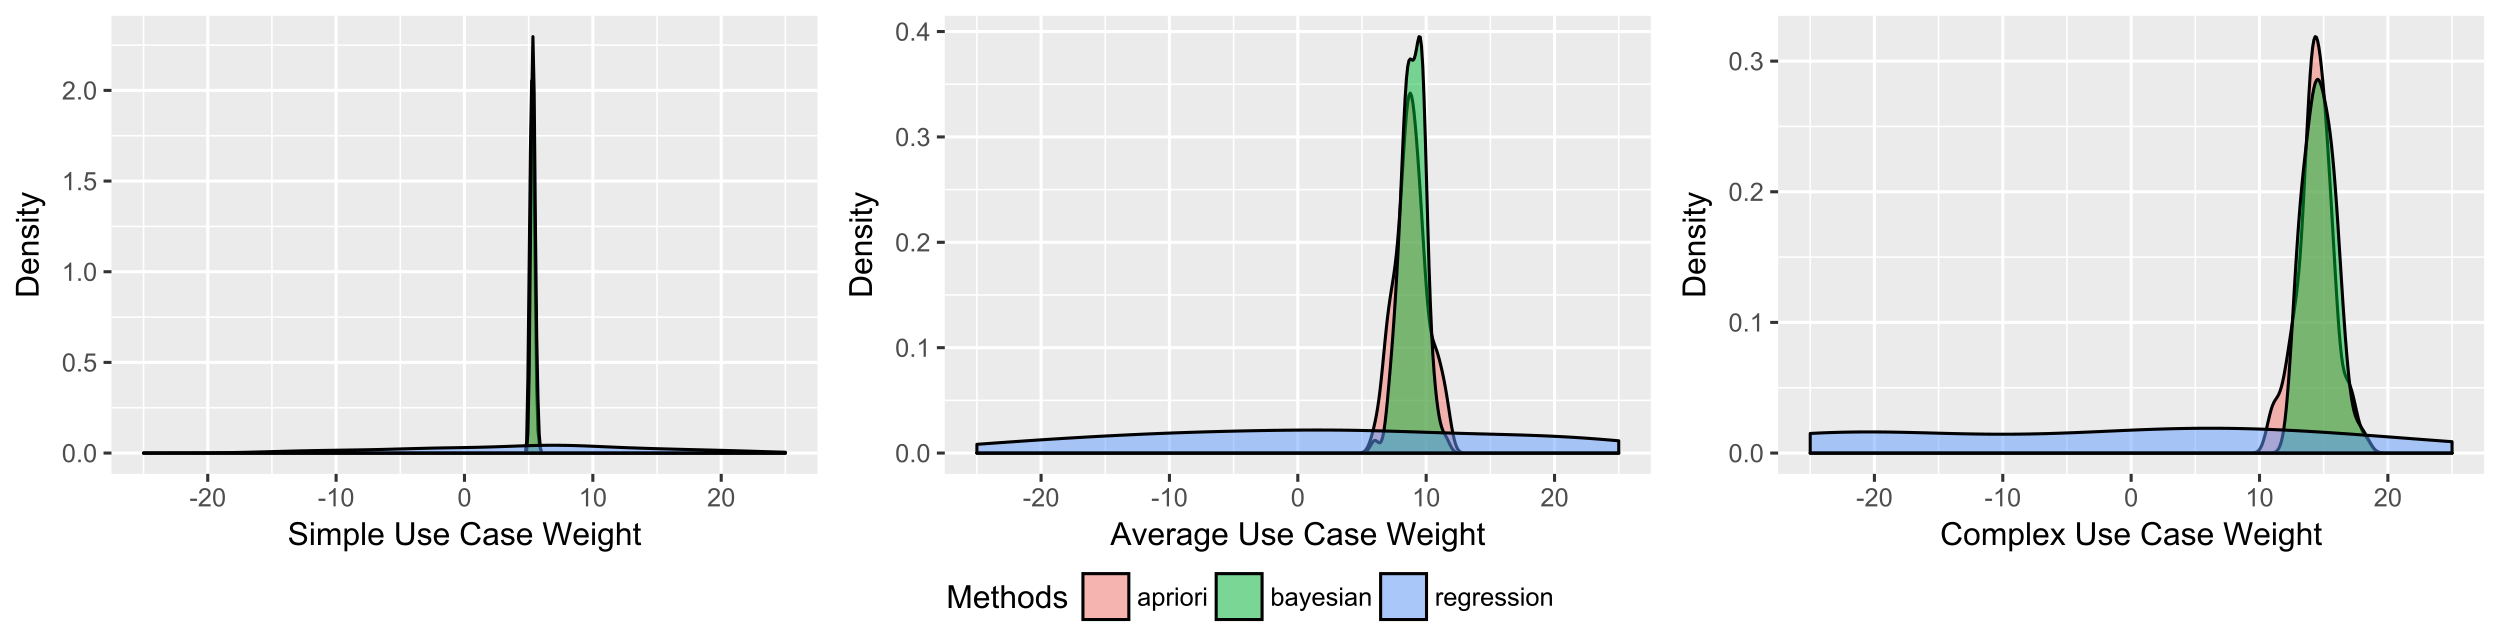 <?xml version="1.0" encoding="UTF-8"?>
<svg xmlns="http://www.w3.org/2000/svg" xmlns:xlink="http://www.w3.org/1999/xlink" width="864pt" height="216pt" viewBox="0 0 864 216" version="1.1">
<defs>
<g>
<symbol overflow="visible" id="glyph0-0">
<path style="stroke:none;" d="M 0.367 -3.105 C 0.363 -3.848 0.438 -4.445 0.594 -4.902 C 0.742 -5.355 0.973 -5.707 1.277 -5.953 C 1.578 -6.199 1.957 -6.32 2.418 -6.324 C 2.754 -6.32 3.051 -6.254 3.309 -6.121 C 3.562 -5.984 3.773 -5.789 3.938 -5.531 C 4.102 -5.273 4.23 -4.961 4.328 -4.594 C 4.422 -4.227 4.469 -3.73 4.473 -3.105 C 4.469 -2.367 4.395 -1.77 4.242 -1.316 C 4.09 -0.859 3.863 -0.508 3.562 -0.262 C 3.258 -0.016 2.875 0.105 2.418 0.109 C 1.809 0.105 1.332 -0.109 0.988 -0.547 C 0.57 -1.066 0.363 -1.922 0.367 -3.105 Z M 1.16 -3.105 C 1.16 -2.07 1.281 -1.379 1.523 -1.039 C 1.766 -0.695 2.062 -0.527 2.418 -0.527 C 2.773 -0.527 3.074 -0.699 3.316 -1.043 C 3.559 -1.387 3.68 -2.074 3.68 -3.105 C 3.68 -4.145 3.559 -4.832 3.316 -5.172 C 3.074 -5.512 2.77 -5.684 2.41 -5.684 C 2.051 -5.684 1.77 -5.531 1.559 -5.234 C 1.293 -4.844 1.16 -4.137 1.16 -3.105 Z M 1.16 -3.105 "/>
</symbol>
<symbol overflow="visible" id="glyph0-1">
<path style="stroke:none;" d="M 0.801 0 L 0.801 -0.883 L 1.68 -0.883 L 1.68 0 Z M 0.801 0 "/>
</symbol>
<symbol overflow="visible" id="glyph0-2">
<path style="stroke:none;" d="M 0.367 -1.648 L 1.176 -1.719 C 1.234 -1.32 1.375 -1.023 1.594 -0.824 C 1.812 -0.625 2.078 -0.527 2.391 -0.527 C 2.762 -0.527 3.074 -0.668 3.336 -0.949 C 3.59 -1.23 3.719 -1.602 3.723 -2.066 C 3.719 -2.504 3.594 -2.852 3.348 -3.109 C 3.098 -3.363 2.773 -3.492 2.375 -3.492 C 2.125 -3.492 1.902 -3.434 1.703 -3.32 C 1.5 -3.207 1.344 -3.062 1.23 -2.883 L 0.504 -2.977 L 1.113 -6.215 L 4.246 -6.215 L 4.246 -5.473 L 1.73 -5.473 L 1.391 -3.781 C 1.766 -4.039 2.164 -4.172 2.582 -4.176 C 3.129 -4.172 3.594 -3.98 3.973 -3.605 C 4.352 -3.223 4.539 -2.734 4.543 -2.137 C 4.539 -1.562 4.375 -1.07 4.043 -0.656 C 3.637 -0.148 3.086 0.105 2.391 0.109 C 1.816 0.105 1.348 -0.051 0.984 -0.371 C 0.621 -0.691 0.414 -1.117 0.367 -1.648 Z M 0.367 -1.648 "/>
</symbol>
<symbol overflow="visible" id="glyph0-3">
<path style="stroke:none;" d="M 3.277 0 L 2.504 0 L 2.504 -4.93 C 2.316 -4.75 2.074 -4.574 1.773 -4.395 C 1.469 -4.215 1.195 -4.082 0.957 -3.996 L 0.957 -4.742 C 1.387 -4.941 1.766 -5.188 2.09 -5.48 C 2.414 -5.77 2.645 -6.051 2.781 -6.324 L 3.277 -6.324 Z M 3.277 0 "/>
</symbol>
<symbol overflow="visible" id="glyph0-4">
<path style="stroke:none;" d="M 4.43 -0.742 L 4.43 0 L 0.266 0 C 0.258 -0.188 0.289 -0.367 0.355 -0.539 C 0.461 -0.82 0.629 -1.098 0.863 -1.375 C 1.094 -1.648 1.434 -1.965 1.879 -2.328 C 2.562 -2.887 3.023 -3.332 3.266 -3.664 C 3.5 -3.988 3.621 -4.301 3.625 -4.594 C 3.621 -4.898 3.512 -5.156 3.297 -5.367 C 3.074 -5.578 2.789 -5.684 2.441 -5.684 C 2.066 -5.684 1.77 -5.57 1.547 -5.348 C 1.32 -5.125 1.207 -4.816 1.207 -4.422 L 0.414 -4.504 C 0.465 -5.094 0.668 -5.543 1.027 -5.855 C 1.379 -6.164 1.855 -6.32 2.457 -6.324 C 3.059 -6.32 3.539 -6.152 3.891 -5.82 C 4.242 -5.484 4.418 -5.07 4.422 -4.578 C 4.418 -4.32 4.367 -4.074 4.266 -3.832 C 4.164 -3.59 3.992 -3.332 3.754 -3.062 C 3.512 -2.793 3.113 -2.426 2.562 -1.957 C 2.094 -1.566 1.797 -1.301 1.664 -1.16 C 1.531 -1.02 1.422 -0.879 1.34 -0.742 Z M 4.43 -0.742 "/>
</symbol>
<symbol overflow="visible" id="glyph0-5">
<path style="stroke:none;" d="M 0.281 -1.891 L 0.281 -2.668 L 2.656 -2.668 L 2.656 -1.891 Z M 0.281 -1.891 "/>
</symbol>
<symbol overflow="visible" id="glyph0-6">
<path style="stroke:none;" d="M 0.371 -1.664 L 1.145 -1.766 C 1.23 -1.324 1.383 -1.008 1.598 -0.816 C 1.809 -0.621 2.066 -0.527 2.375 -0.527 C 2.734 -0.527 3.043 -0.652 3.297 -0.906 C 3.547 -1.156 3.672 -1.469 3.676 -1.844 C 3.672 -2.195 3.555 -2.488 3.324 -2.719 C 3.09 -2.949 2.797 -3.062 2.441 -3.066 C 2.293 -3.062 2.109 -3.035 1.895 -2.98 L 1.98 -3.66 C 2.031 -3.652 2.07 -3.648 2.105 -3.652 C 2.434 -3.648 2.73 -3.734 2.996 -3.91 C 3.254 -4.078 3.387 -4.344 3.391 -4.703 C 3.387 -4.984 3.289 -5.219 3.102 -5.406 C 2.906 -5.59 2.66 -5.684 2.359 -5.688 C 2.055 -5.684 1.805 -5.59 1.605 -5.402 C 1.402 -5.215 1.273 -4.93 1.219 -4.555 L 0.445 -4.691 C 0.539 -5.207 0.754 -5.609 1.09 -5.895 C 1.426 -6.18 1.844 -6.32 2.344 -6.324 C 2.688 -6.32 3.004 -6.246 3.293 -6.102 C 3.582 -5.953 3.801 -5.754 3.953 -5.5 C 4.105 -5.242 4.184 -4.973 4.184 -4.688 C 4.184 -4.414 4.109 -4.164 3.965 -3.945 C 3.816 -3.719 3.602 -3.543 3.316 -3.41 C 3.688 -3.324 3.977 -3.145 4.184 -2.875 C 4.391 -2.602 4.492 -2.262 4.496 -1.859 C 4.492 -1.305 4.293 -0.84 3.895 -0.461 C 3.492 -0.078 2.984 0.109 2.371 0.113 C 1.816 0.109 1.355 -0.051 0.992 -0.379 C 0.625 -0.707 0.418 -1.137 0.371 -1.664 Z M 0.371 -1.664 "/>
</symbol>
<symbol overflow="visible" id="glyph0-7">
<path style="stroke:none;" d="M 2.844 0 L 2.844 -1.508 L 0.113 -1.508 L 0.113 -2.219 L 2.988 -6.301 L 3.617 -6.301 L 3.617 -2.219 L 4.469 -2.219 L 4.469 -1.508 L 3.617 -1.508 L 3.617 0 Z M 2.844 -2.219 L 2.844 -5.059 L 0.871 -2.219 Z M 2.844 -2.219 "/>
</symbol>
<symbol overflow="visible" id="glyph0-8">
<path style="stroke:none;" d="M 3.559 -0.562 C 3.27 -0.32 2.996 -0.148 2.73 -0.047 C 2.465 0.051 2.18 0.098 1.879 0.102 C 1.375 0.098 0.988 -0.02 0.719 -0.266 C 0.449 -0.508 0.316 -0.82 0.316 -1.203 C 0.316 -1.422 0.367 -1.629 0.469 -1.816 C 0.57 -2 0.703 -2.148 0.871 -2.262 C 1.031 -2.371 1.215 -2.453 1.426 -2.516 C 1.574 -2.551 1.805 -2.59 2.113 -2.629 C 2.734 -2.703 3.195 -2.793 3.492 -2.895 C 3.492 -3 3.492 -3.066 3.496 -3.098 C 3.492 -3.41 3.418 -3.633 3.277 -3.766 C 3.074 -3.938 2.781 -4.023 2.398 -4.027 C 2.031 -4.023 1.762 -3.961 1.59 -3.836 C 1.414 -3.707 1.289 -3.48 1.207 -3.16 L 0.453 -3.262 C 0.516 -3.582 0.629 -3.844 0.789 -4.043 C 0.945 -4.242 1.172 -4.395 1.473 -4.504 C 1.77 -4.609 2.117 -4.664 2.508 -4.668 C 2.898 -4.664 3.215 -4.617 3.457 -4.527 C 3.699 -4.434 3.879 -4.32 3.996 -4.184 C 4.109 -4.043 4.188 -3.867 4.238 -3.656 C 4.258 -3.523 4.27 -3.285 4.273 -2.945 L 4.273 -1.914 C 4.27 -1.191 4.289 -0.734 4.324 -0.547 C 4.355 -0.352 4.418 -0.172 4.52 0 L 3.711 0 C 3.629 -0.16 3.578 -0.348 3.559 -0.562 Z M 3.492 -2.289 C 3.211 -2.172 2.789 -2.074 2.23 -2 C 1.91 -1.949 1.684 -1.898 1.555 -1.844 C 1.422 -1.785 1.32 -1.699 1.25 -1.59 C 1.176 -1.477 1.141 -1.355 1.145 -1.227 C 1.141 -1.016 1.219 -0.844 1.379 -0.707 C 1.531 -0.57 1.762 -0.504 2.062 -0.504 C 2.359 -0.504 2.621 -0.566 2.855 -0.699 C 3.086 -0.824 3.258 -1.004 3.367 -1.234 C 3.449 -1.406 3.492 -1.664 3.492 -2.008 Z M 3.492 -2.289 "/>
</symbol>
<symbol overflow="visible" id="glyph0-9">
<path style="stroke:none;" d="M 0.578 1.75 L 0.578 -4.562 L 1.285 -4.562 L 1.285 -3.969 C 1.449 -4.199 1.637 -4.375 1.848 -4.492 C 2.051 -4.605 2.305 -4.664 2.609 -4.668 C 2.992 -4.664 3.336 -4.562 3.637 -4.367 C 3.934 -4.164 4.16 -3.883 4.312 -3.516 C 4.465 -3.148 4.539 -2.746 4.543 -2.316 C 4.539 -1.848 4.457 -1.43 4.289 -1.055 C 4.121 -0.68 3.875 -0.391 3.559 -0.195 C 3.238 0.004 2.902 0.098 2.551 0.102 C 2.289 0.098 2.059 0.047 1.855 -0.059 C 1.648 -0.168 1.48 -0.305 1.352 -0.473 L 1.352 1.75 Z M 1.281 -2.258 C 1.277 -1.664 1.395 -1.23 1.637 -0.953 C 1.871 -0.668 2.16 -0.527 2.5 -0.531 C 2.84 -0.527 3.133 -0.672 3.383 -0.969 C 3.625 -1.258 3.75 -1.711 3.75 -2.32 C 3.75 -2.898 3.629 -3.332 3.391 -3.625 C 3.152 -3.914 2.867 -4.059 2.535 -4.062 C 2.203 -4.059 1.91 -3.906 1.66 -3.598 C 1.402 -3.289 1.277 -2.84 1.281 -2.258 Z M 1.281 -2.258 "/>
</symbol>
<symbol overflow="visible" id="glyph0-10">
<path style="stroke:none;" d="M 0.57 0 L 0.57 -4.562 L 1.266 -4.562 L 1.266 -3.871 C 1.445 -4.191 1.609 -4.406 1.758 -4.512 C 1.906 -4.613 2.07 -4.664 2.258 -4.668 C 2.516 -4.664 2.781 -4.582 3.051 -4.418 L 2.785 -3.699 C 2.59 -3.809 2.402 -3.867 2.219 -3.867 C 2.047 -3.867 1.895 -3.816 1.762 -3.715 C 1.625 -3.613 1.527 -3.473 1.473 -3.293 C 1.383 -3.016 1.34 -2.715 1.344 -2.391 L 1.344 0 Z M 0.57 0 "/>
</symbol>
<symbol overflow="visible" id="glyph0-11">
<path style="stroke:none;" d="M 0.586 -5.41 L 0.586 -6.301 L 1.359 -6.301 L 1.359 -5.41 Z M 0.586 0 L 0.586 -4.562 L 1.359 -4.562 L 1.359 0 Z M 0.586 0 "/>
</symbol>
<symbol overflow="visible" id="glyph0-12">
<path style="stroke:none;" d="M 0.293 -2.281 C 0.293 -3.125 0.527 -3.754 0.996 -4.16 C 1.387 -4.496 1.863 -4.664 2.434 -4.668 C 3.059 -4.664 3.57 -4.457 3.969 -4.051 C 4.363 -3.637 4.562 -3.07 4.566 -2.348 C 4.562 -1.758 4.477 -1.297 4.301 -0.961 C 4.125 -0.625 3.867 -0.363 3.535 -0.176 C 3.195 0.008 2.828 0.098 2.434 0.102 C 1.789 0.098 1.273 -0.102 0.883 -0.512 C 0.488 -0.918 0.293 -1.508 0.293 -2.281 Z M 1.086 -2.281 C 1.082 -1.695 1.211 -1.258 1.469 -0.969 C 1.723 -0.672 2.043 -0.527 2.434 -0.531 C 2.812 -0.527 3.133 -0.672 3.391 -0.969 C 3.645 -1.258 3.773 -1.707 3.773 -2.309 C 3.773 -2.871 3.645 -3.297 3.387 -3.59 C 3.129 -3.879 2.809 -4.023 2.434 -4.027 C 2.043 -4.023 1.723 -3.879 1.469 -3.594 C 1.211 -3.301 1.082 -2.863 1.086 -2.281 Z M 1.086 -2.281 "/>
</symbol>
<symbol overflow="visible" id="glyph0-13">
<path style="stroke:none;" d="M 1.293 0 L 0.574 0 L 0.574 -6.301 L 1.348 -6.301 L 1.348 -4.051 C 1.676 -4.457 2.094 -4.664 2.602 -4.668 C 2.879 -4.664 3.141 -4.605 3.395 -4.496 C 3.645 -4.379 3.852 -4.223 4.016 -4.02 C 4.172 -3.812 4.301 -3.562 4.395 -3.277 C 4.484 -2.984 4.527 -2.676 4.531 -2.352 C 4.527 -1.562 4.336 -0.957 3.953 -0.535 C 3.566 -0.109 3.102 0.098 2.562 0.102 C 2.02 0.098 1.598 -0.121 1.293 -0.57 Z M 1.285 -2.316 C 1.281 -1.766 1.355 -1.371 1.508 -1.129 C 1.75 -0.727 2.082 -0.527 2.496 -0.531 C 2.832 -0.527 3.121 -0.676 3.371 -0.973 C 3.613 -1.266 3.738 -1.703 3.742 -2.285 C 3.738 -2.879 3.621 -3.316 3.387 -3.605 C 3.152 -3.887 2.867 -4.031 2.531 -4.031 C 2.191 -4.031 1.898 -3.883 1.652 -3.59 C 1.406 -3.293 1.281 -2.867 1.285 -2.316 Z M 1.285 -2.316 "/>
</symbol>
<symbol overflow="visible" id="glyph0-14">
<path style="stroke:none;" d="M 0.547 1.758 L 0.461 1.031 C 0.629 1.078 0.777 1.102 0.902 1.102 C 1.074 1.102 1.211 1.07 1.312 1.016 C 1.414 0.953 1.5 0.875 1.57 0.773 C 1.617 0.695 1.695 0.504 1.805 0.199 C 1.82 0.152 1.844 0.086 1.875 0.008 L 0.141 -4.562 L 0.977 -4.562 L 1.926 -1.922 C 2.047 -1.586 2.156 -1.23 2.258 -0.863 C 2.344 -1.215 2.449 -1.562 2.574 -1.902 L 3.551 -4.562 L 4.324 -4.562 L 2.586 0.078 C 2.398 0.574 2.254 0.922 2.152 1.113 C 2.012 1.367 1.855 1.551 1.68 1.672 C 1.5 1.789 1.289 1.852 1.043 1.852 C 0.895 1.852 0.727 1.82 0.547 1.758 Z M 0.547 1.758 "/>
</symbol>
<symbol overflow="visible" id="glyph0-15">
<path style="stroke:none;" d="M 3.703 -1.469 L 4.504 -1.371 C 4.375 -0.902 4.141 -0.539 3.801 -0.285 C 3.461 -0.027 3.027 0.098 2.496 0.102 C 1.828 0.098 1.297 -0.102 0.906 -0.512 C 0.512 -0.918 0.316 -1.496 0.32 -2.242 C 0.316 -3.008 0.516 -3.605 0.914 -4.031 C 1.309 -4.453 1.82 -4.664 2.453 -4.668 C 3.059 -4.664 3.555 -4.457 3.945 -4.043 C 4.328 -3.629 4.523 -3.043 4.527 -2.289 C 4.523 -2.242 4.523 -2.176 4.523 -2.086 L 1.121 -2.086 C 1.145 -1.582 1.289 -1.195 1.547 -0.93 C 1.801 -0.66 2.117 -0.527 2.5 -0.531 C 2.781 -0.527 3.023 -0.602 3.227 -0.754 C 3.426 -0.902 3.586 -1.141 3.703 -1.469 Z M 1.164 -2.719 L 3.711 -2.719 C 3.672 -3.102 3.578 -3.387 3.422 -3.582 C 3.172 -3.879 2.852 -4.031 2.461 -4.031 C 2.105 -4.031 1.805 -3.91 1.566 -3.672 C 1.32 -3.434 1.188 -3.117 1.164 -2.719 Z M 1.164 -2.719 "/>
</symbol>
<symbol overflow="visible" id="glyph0-16">
<path style="stroke:none;" d="M 0.27 -1.363 L 1.035 -1.484 C 1.078 -1.172 1.199 -0.938 1.395 -0.777 C 1.59 -0.609 1.863 -0.527 2.219 -0.531 C 2.57 -0.527 2.832 -0.602 3.008 -0.75 C 3.176 -0.895 3.262 -1.062 3.266 -1.258 C 3.262 -1.43 3.188 -1.566 3.039 -1.672 C 2.93 -1.734 2.664 -1.824 2.246 -1.934 C 1.676 -2.074 1.285 -2.195 1.066 -2.305 C 0.848 -2.406 0.68 -2.551 0.566 -2.738 C 0.453 -2.918 0.398 -3.125 0.398 -3.352 C 0.398 -3.555 0.445 -3.742 0.539 -3.914 C 0.633 -4.086 0.758 -4.23 0.918 -4.348 C 1.039 -4.434 1.203 -4.508 1.41 -4.574 C 1.617 -4.633 1.84 -4.664 2.078 -4.668 C 2.434 -4.664 2.75 -4.613 3.023 -4.512 C 3.293 -4.406 3.492 -4.266 3.621 -4.09 C 3.75 -3.914 3.84 -3.68 3.891 -3.387 L 3.133 -3.281 C 3.098 -3.516 2.996 -3.699 2.832 -3.832 C 2.664 -3.965 2.434 -4.031 2.137 -4.031 C 1.777 -4.031 1.523 -3.973 1.375 -3.855 C 1.223 -3.738 1.148 -3.598 1.148 -3.441 C 1.148 -3.34 1.18 -3.25 1.242 -3.172 C 1.305 -3.086 1.402 -3.02 1.539 -2.965 C 1.613 -2.934 1.84 -2.867 2.223 -2.766 C 2.766 -2.617 3.148 -2.496 3.367 -2.406 C 3.582 -2.312 3.75 -2.176 3.875 -2 C 3.996 -1.82 4.059 -1.602 4.062 -1.34 C 4.059 -1.078 3.984 -0.836 3.836 -0.609 C 3.684 -0.383 3.465 -0.207 3.184 -0.082 C 2.895 0.039 2.574 0.098 2.223 0.102 C 1.625 0.098 1.172 -0.02 0.863 -0.266 C 0.551 -0.508 0.355 -0.875 0.27 -1.363 Z M 0.27 -1.363 "/>
</symbol>
<symbol overflow="visible" id="glyph0-17">
<path style="stroke:none;" d="M 0.578 0 L 0.578 -4.562 L 1.277 -4.562 L 1.277 -3.914 C 1.609 -4.414 2.09 -4.664 2.727 -4.668 C 3 -4.664 3.254 -4.613 3.484 -4.52 C 3.715 -4.418 3.887 -4.289 4.004 -4.129 C 4.113 -3.969 4.195 -3.777 4.246 -3.559 C 4.273 -3.41 4.289 -3.16 4.289 -2.805 L 4.289 0 L 3.516 0 L 3.516 -2.777 C 3.516 -3.09 3.484 -3.324 3.426 -3.484 C 3.363 -3.637 3.258 -3.762 3.105 -3.855 C 2.949 -3.949 2.77 -3.996 2.566 -3.996 C 2.234 -3.996 1.949 -3.891 1.711 -3.68 C 1.469 -3.469 1.348 -3.07 1.352 -2.492 L 1.352 0 Z M 0.578 0 "/>
</symbol>
<symbol overflow="visible" id="glyph0-18">
<path style="stroke:none;" d="M 0.438 0.379 L 1.191 0.488 C 1.219 0.719 1.309 0.891 1.453 0.996 C 1.645 1.137 1.906 1.207 2.238 1.211 C 2.598 1.207 2.871 1.137 3.066 0.996 C 3.258 0.852 3.391 0.648 3.465 0.395 C 3.5 0.234 3.52 -0.094 3.52 -0.598 C 3.18 -0.199 2.758 0 2.258 0 C 1.625 0 1.141 -0.227 0.801 -0.68 C 0.453 -1.133 0.281 -1.676 0.285 -2.309 C 0.281 -2.742 0.359 -3.141 0.52 -3.512 C 0.676 -3.879 0.906 -4.164 1.207 -4.367 C 1.504 -4.562 1.855 -4.664 2.262 -4.668 C 2.797 -4.664 3.238 -4.445 3.594 -4.012 L 3.594 -4.562 L 4.305 -4.562 L 4.305 -0.617 C 4.301 0.094 4.227 0.594 4.086 0.891 C 3.938 1.188 3.711 1.422 3.398 1.594 C 3.086 1.766 2.699 1.852 2.242 1.852 C 1.695 1.852 1.254 1.727 0.922 1.484 C 0.586 1.234 0.426 0.867 0.438 0.379 Z M 1.078 -2.363 C 1.078 -1.762 1.195 -1.324 1.434 -1.051 C 1.672 -0.773 1.969 -0.637 2.328 -0.641 C 2.68 -0.637 2.98 -0.773 3.223 -1.051 C 3.461 -1.32 3.578 -1.75 3.582 -2.336 C 3.578 -2.895 3.457 -3.316 3.211 -3.602 C 2.961 -3.883 2.66 -4.023 2.316 -4.027 C 1.969 -4.023 1.676 -3.883 1.438 -3.605 C 1.195 -3.324 1.078 -2.91 1.078 -2.363 Z M 1.078 -2.363 "/>
</symbol>
<symbol overflow="visible" id="glyph1-0">
<path style="stroke:none;" d="M 0.492 -2.531 L 1.477 -2.617 C 1.523 -2.219 1.629 -1.895 1.801 -1.645 C 1.969 -1.391 2.234 -1.188 2.594 -1.031 C 2.949 -0.875 3.352 -0.797 3.805 -0.801 C 4.195 -0.797 4.547 -0.855 4.855 -0.977 C 5.156 -1.094 5.383 -1.258 5.535 -1.465 C 5.68 -1.668 5.754 -1.891 5.758 -2.137 C 5.754 -2.383 5.684 -2.598 5.543 -2.785 C 5.398 -2.965 5.16 -3.121 4.836 -3.25 C 4.617 -3.332 4.148 -3.461 3.43 -3.633 C 2.703 -3.805 2.199 -3.969 1.914 -4.125 C 1.535 -4.32 1.254 -4.562 1.07 -4.859 C 0.887 -5.148 0.797 -5.477 0.797 -5.84 C 0.797 -6.234 0.906 -6.605 1.133 -6.953 C 1.355 -7.297 1.688 -7.559 2.121 -7.738 C 2.555 -7.914 3.035 -8.004 3.566 -8.008 C 4.148 -8.004 4.664 -7.91 5.109 -7.727 C 5.555 -7.535 5.898 -7.258 6.141 -6.895 C 6.379 -6.527 6.508 -6.113 6.527 -5.656 L 5.527 -5.582 C 5.469 -6.078 5.289 -6.453 4.98 -6.707 C 4.668 -6.961 4.211 -7.09 3.609 -7.09 C 2.977 -7.09 2.516 -6.973 2.23 -6.742 C 1.941 -6.512 1.797 -6.234 1.801 -5.906 C 1.797 -5.625 1.898 -5.391 2.105 -5.211 C 2.301 -5.023 2.824 -4.836 3.676 -4.648 C 4.52 -4.453 5.102 -4.289 5.418 -4.148 C 5.875 -3.934 6.215 -3.664 6.434 -3.344 C 6.652 -3.02 6.762 -2.645 6.762 -2.223 C 6.762 -1.801 6.641 -1.406 6.402 -1.039 C 6.16 -0.664 5.816 -0.379 5.367 -0.176 C 4.918 0.027 4.41 0.129 3.852 0.133 C 3.133 0.129 2.535 0.027 2.059 -0.176 C 1.574 -0.383 1.199 -0.695 0.926 -1.113 C 0.652 -1.531 0.508 -2.004 0.492 -2.531 Z M 0.492 -2.531 "/>
</symbol>
<symbol overflow="visible" id="glyph1-1">
<path style="stroke:none;" d="M 0.73 -6.762 L 0.73 -7.875 L 1.695 -7.875 L 1.695 -6.762 Z M 0.73 0 L 0.73 -5.703 L 1.695 -5.703 L 1.695 0 Z M 0.73 0 "/>
</symbol>
<symbol overflow="visible" id="glyph1-2">
<path style="stroke:none;" d="M 0.727 0 L 0.727 -5.703 L 1.59 -5.703 L 1.59 -4.902 C 1.766 -5.18 2.004 -5.406 2.305 -5.578 C 2.598 -5.746 2.938 -5.828 3.32 -5.832 C 3.738 -5.828 4.086 -5.742 4.359 -5.566 C 4.629 -5.391 4.816 -5.145 4.93 -4.836 C 5.379 -5.496 5.969 -5.828 6.691 -5.832 C 7.254 -5.828 7.688 -5.672 7.996 -5.363 C 8.297 -5.047 8.449 -4.566 8.453 -3.914 L 8.453 0 L 7.492 0 L 7.492 -3.594 C 7.488 -3.977 7.457 -4.254 7.398 -4.426 C 7.332 -4.594 7.219 -4.734 7.059 -4.84 C 6.891 -4.941 6.695 -4.992 6.477 -4.996 C 6.07 -4.992 5.738 -4.859 5.477 -4.594 C 5.211 -4.328 5.078 -3.898 5.082 -3.312 L 5.082 0 L 4.113 0 L 4.113 -3.707 C 4.113 -4.133 4.031 -4.453 3.875 -4.672 C 3.715 -4.883 3.461 -4.992 3.105 -4.996 C 2.832 -4.992 2.578 -4.922 2.348 -4.781 C 2.117 -4.637 1.949 -4.426 1.848 -4.152 C 1.738 -3.875 1.688 -3.477 1.691 -2.961 L 1.691 0 Z M 0.727 0 "/>
</symbol>
<symbol overflow="visible" id="glyph1-3">
<path style="stroke:none;" d="M 0.727 2.188 L 0.727 -5.703 L 1.605 -5.703 L 1.605 -4.961 C 1.812 -5.25 2.047 -5.469 2.309 -5.613 C 2.57 -5.758 2.887 -5.828 3.262 -5.832 C 3.746 -5.828 4.176 -5.703 4.551 -5.457 C 4.922 -5.203 5.203 -4.852 5.391 -4.395 C 5.578 -3.938 5.672 -3.438 5.676 -2.895 C 5.672 -2.309 5.566 -1.781 5.359 -1.316 C 5.148 -0.848 4.844 -0.488 4.449 -0.242 C 4.047 0.008 3.629 0.129 3.191 0.129 C 2.867 0.129 2.578 0.062 2.32 -0.074 C 2.062 -0.211 1.852 -0.383 1.691 -0.59 L 1.691 2.188 Z M 1.602 -2.82 C 1.598 -2.082 1.746 -1.539 2.047 -1.191 C 2.34 -0.836 2.699 -0.66 3.125 -0.664 C 3.551 -0.66 3.918 -0.844 4.227 -1.211 C 4.531 -1.574 4.688 -2.137 4.688 -2.898 C 4.688 -3.625 4.535 -4.168 4.238 -4.531 C 3.938 -4.891 3.582 -5.074 3.168 -5.074 C 2.754 -5.074 2.391 -4.879 2.074 -4.496 C 1.758 -4.109 1.598 -3.551 1.602 -2.82 Z M 1.602 -2.82 "/>
</symbol>
<symbol overflow="visible" id="glyph1-4">
<path style="stroke:none;" d="M 0.703 0 L 0.703 -7.875 L 1.672 -7.875 L 1.672 0 Z M 0.703 0 "/>
</symbol>
<symbol overflow="visible" id="glyph1-5">
<path style="stroke:none;" d="M 4.629 -1.836 L 5.629 -1.715 C 5.469 -1.125 5.176 -0.672 4.75 -0.352 C 4.324 -0.031 3.781 0.129 3.121 0.129 C 2.281 0.129 1.617 -0.125 1.133 -0.641 C 0.641 -1.152 0.398 -1.875 0.402 -2.805 C 0.398 -3.762 0.645 -4.504 1.145 -5.035 C 1.637 -5.562 2.277 -5.828 3.066 -5.832 C 3.824 -5.828 4.449 -5.57 4.934 -5.051 C 5.418 -4.531 5.66 -3.801 5.66 -2.863 C 5.66 -2.805 5.656 -2.719 5.656 -2.605 L 1.402 -2.605 C 1.434 -1.977 1.613 -1.496 1.934 -1.164 C 2.25 -0.828 2.645 -0.66 3.125 -0.664 C 3.477 -0.66 3.781 -0.754 4.031 -0.945 C 4.281 -1.129 4.48 -1.426 4.629 -1.836 Z M 1.457 -3.398 L 4.641 -3.398 C 4.598 -3.879 4.473 -4.238 4.273 -4.48 C 3.961 -4.852 3.562 -5.039 3.078 -5.039 C 2.629 -5.039 2.258 -4.891 1.957 -4.594 C 1.652 -4.297 1.484 -3.898 1.457 -3.398 Z M 1.457 -3.398 "/>
</symbol>
<symbol overflow="visible" id="glyph1-6">
<path style="stroke:none;" d=""/>
</symbol>
<symbol overflow="visible" id="glyph1-7">
<path style="stroke:none;" d="M 6.016 -7.875 L 7.059 -7.875 L 7.059 -3.324 C 7.055 -2.527 6.965 -1.898 6.789 -1.438 C 6.605 -0.969 6.281 -0.594 5.816 -0.305 C 5.348 -0.016 4.734 0.129 3.98 0.133 C 3.238 0.129 2.637 0.004 2.168 -0.246 C 1.699 -0.5 1.363 -0.867 1.164 -1.352 C 0.961 -1.832 0.859 -2.488 0.863 -3.324 L 0.863 -7.875 L 1.906 -7.875 L 1.906 -3.328 C 1.902 -2.645 1.969 -2.141 2.098 -1.816 C 2.223 -1.492 2.441 -1.242 2.754 -1.066 C 3.062 -0.891 3.441 -0.801 3.891 -0.805 C 4.656 -0.801 5.199 -0.977 5.527 -1.324 C 5.848 -1.672 6.012 -2.34 6.016 -3.328 Z M 6.016 -7.875 "/>
</symbol>
<symbol overflow="visible" id="glyph1-8">
<path style="stroke:none;" d="M 0.34 -1.703 L 1.293 -1.852 C 1.344 -1.469 1.492 -1.172 1.742 -0.969 C 1.984 -0.762 2.328 -0.66 2.773 -0.664 C 3.211 -0.66 3.539 -0.75 3.758 -0.934 C 3.969 -1.113 4.078 -1.328 4.082 -1.574 C 4.078 -1.789 3.984 -1.961 3.797 -2.09 C 3.664 -2.172 3.332 -2.281 2.809 -2.418 C 2.098 -2.594 1.605 -2.75 1.332 -2.883 C 1.055 -3.012 0.848 -3.191 0.711 -3.422 C 0.566 -3.652 0.496 -3.906 0.5 -4.188 C 0.496 -4.441 0.555 -4.676 0.672 -4.895 C 0.785 -5.105 0.945 -5.289 1.148 -5.438 C 1.297 -5.547 1.5 -5.637 1.762 -5.715 C 2.02 -5.789 2.301 -5.828 2.602 -5.832 C 3.047 -5.828 3.438 -5.766 3.777 -5.637 C 4.113 -5.508 4.363 -5.332 4.527 -5.113 C 4.688 -4.891 4.797 -4.598 4.859 -4.234 L 3.914 -4.102 C 3.871 -4.395 3.746 -4.621 3.543 -4.789 C 3.336 -4.953 3.043 -5.039 2.668 -5.039 C 2.223 -5.039 1.906 -4.965 1.719 -4.816 C 1.523 -4.668 1.43 -4.496 1.434 -4.301 C 1.43 -4.176 1.469 -4.062 1.551 -3.965 C 1.629 -3.859 1.754 -3.773 1.922 -3.707 C 2.016 -3.668 2.301 -3.586 2.777 -3.461 C 3.461 -3.273 3.938 -3.121 4.207 -3.008 C 4.477 -2.891 4.688 -2.723 4.844 -2.504 C 4.996 -2.277 5.074 -2.004 5.074 -1.676 C 5.074 -1.352 4.98 -1.047 4.793 -0.766 C 4.605 -0.48 4.332 -0.262 3.98 -0.105 C 3.621 0.051 3.223 0.129 2.777 0.129 C 2.035 0.129 1.469 -0.023 1.082 -0.332 C 0.691 -0.641 0.445 -1.098 0.34 -1.703 Z M 0.34 -1.703 "/>
</symbol>
<symbol overflow="visible" id="glyph1-9">
<path style="stroke:none;" d="M 6.469 -2.762 L 7.508 -2.496 C 7.285 -1.641 6.895 -0.988 6.328 -0.539 C 5.758 -0.094 5.062 0.129 4.25 0.133 C 3.398 0.129 2.707 -0.039 2.176 -0.383 C 1.641 -0.727 1.238 -1.227 0.961 -1.883 C 0.684 -2.535 0.543 -3.242 0.547 -3.996 C 0.543 -4.816 0.699 -5.531 1.016 -6.141 C 1.328 -6.75 1.777 -7.211 2.355 -7.531 C 2.934 -7.844 3.57 -8.004 4.266 -8.008 C 5.051 -8.004 5.711 -7.805 6.25 -7.406 C 6.785 -7.004 7.16 -6.438 7.375 -5.715 L 6.348 -5.473 C 6.16 -6.043 5.895 -6.457 5.551 -6.723 C 5.199 -6.98 4.766 -7.113 4.242 -7.117 C 3.637 -7.113 3.129 -6.969 2.727 -6.68 C 2.316 -6.391 2.031 -6 1.867 -5.512 C 1.699 -5.023 1.617 -4.52 1.621 -4 C 1.617 -3.328 1.715 -2.742 1.914 -2.246 C 2.105 -1.746 2.41 -1.375 2.824 -1.129 C 3.234 -0.879 3.68 -0.754 4.164 -0.758 C 4.746 -0.754 5.238 -0.922 5.645 -1.262 C 6.043 -1.594 6.32 -2.094 6.469 -2.762 Z M 6.469 -2.762 "/>
</symbol>
<symbol overflow="visible" id="glyph1-10">
<path style="stroke:none;" d="M 4.445 -0.703 C 4.086 -0.398 3.742 -0.184 3.414 -0.059 C 3.082 0.066 2.727 0.129 2.348 0.129 C 1.719 0.129 1.238 -0.023 0.902 -0.328 C 0.566 -0.633 0.398 -1.023 0.398 -1.504 C 0.398 -1.781 0.461 -2.035 0.586 -2.27 C 0.711 -2.496 0.875 -2.684 1.086 -2.824 C 1.289 -2.965 1.523 -3.07 1.781 -3.141 C 1.969 -3.191 2.254 -3.238 2.641 -3.289 C 3.418 -3.375 3.992 -3.488 4.367 -3.621 C 4.367 -3.754 4.371 -3.836 4.371 -3.871 C 4.371 -4.266 4.277 -4.543 4.098 -4.703 C 3.848 -4.918 3.48 -5.027 2.996 -5.031 C 2.539 -5.027 2.203 -4.949 1.988 -4.793 C 1.77 -4.633 1.609 -4.352 1.508 -3.949 L 0.562 -4.078 C 0.648 -4.48 0.789 -4.805 0.988 -5.055 C 1.184 -5.301 1.469 -5.492 1.844 -5.629 C 2.215 -5.762 2.645 -5.828 3.137 -5.832 C 3.621 -5.828 4.02 -5.773 4.324 -5.66 C 4.629 -5.543 4.852 -5.398 4.996 -5.227 C 5.137 -5.055 5.238 -4.836 5.297 -4.57 C 5.328 -4.406 5.344 -4.109 5.344 -3.68 L 5.344 -2.391 C 5.344 -1.492 5.363 -0.922 5.406 -0.684 C 5.445 -0.445 5.527 -0.219 5.648 0 L 4.641 0 C 4.539 -0.199 4.473 -0.434 4.445 -0.703 Z M 4.367 -2.863 C 4.012 -2.719 3.488 -2.598 2.789 -2.496 C 2.391 -2.438 2.105 -2.371 1.941 -2.301 C 1.773 -2.227 1.648 -2.121 1.562 -1.988 C 1.473 -1.848 1.43 -1.695 1.43 -1.531 C 1.43 -1.27 1.527 -1.055 1.723 -0.887 C 1.918 -0.711 2.203 -0.625 2.578 -0.629 C 2.949 -0.625 3.277 -0.707 3.57 -0.871 C 3.859 -1.031 4.074 -1.254 4.211 -1.543 C 4.312 -1.754 4.363 -2.078 4.367 -2.508 Z M 4.367 -2.863 "/>
</symbol>
<symbol overflow="visible" id="glyph1-11">
<path style="stroke:none;" d="M 2.223 0 L 0.133 -7.875 L 1.203 -7.875 L 2.402 -2.711 C 2.527 -2.168 2.637 -1.633 2.734 -1.102 C 2.934 -1.941 3.051 -2.426 3.09 -2.555 L 4.586 -7.875 L 5.844 -7.875 L 6.973 -3.891 C 7.254 -2.898 7.457 -1.969 7.586 -1.102 C 7.684 -1.598 7.812 -2.168 7.977 -2.812 L 9.211 -7.875 L 10.258 -7.875 L 8.102 0 L 7.094 0 L 5.438 -6 C 5.297 -6.5 5.211 -6.805 5.188 -6.922 C 5.102 -6.559 5.027 -6.254 4.957 -6 L 3.289 0 Z M 2.223 0 "/>
</symbol>
<symbol overflow="visible" id="glyph1-12">
<path style="stroke:none;" d="M 0.547 0.473 L 1.488 0.613 C 1.527 0.898 1.637 1.109 1.816 1.246 C 2.055 1.422 2.379 1.512 2.797 1.516 C 3.242 1.512 3.59 1.422 3.832 1.246 C 4.074 1.062 4.238 0.812 4.328 0.492 C 4.379 0.297 4.402 -0.113 4.398 -0.746 C 3.973 -0.246 3.445 0 2.82 0 C 2.031 0 1.426 -0.281 1 -0.848 C 0.566 -1.41 0.352 -2.09 0.355 -2.883 C 0.352 -3.426 0.449 -3.926 0.648 -4.391 C 0.844 -4.848 1.129 -5.203 1.504 -5.457 C 1.875 -5.703 2.316 -5.828 2.824 -5.832 C 3.496 -5.828 4.051 -5.559 4.492 -5.016 L 4.492 -5.703 L 5.383 -5.703 L 5.383 -0.773 C 5.379 0.113 5.289 0.742 5.109 1.113 C 4.93 1.484 4.641 1.777 4.25 1.992 C 3.855 2.207 3.375 2.312 2.805 2.316 C 2.121 2.312 1.57 2.16 1.152 1.855 C 0.734 1.547 0.531 1.086 0.547 0.473 Z M 1.348 -2.953 C 1.348 -2.203 1.496 -1.656 1.793 -1.316 C 2.09 -0.969 2.461 -0.797 2.91 -0.801 C 3.352 -0.797 3.723 -0.969 4.027 -1.312 C 4.324 -1.656 4.477 -2.191 4.48 -2.922 C 4.477 -3.617 4.32 -4.145 4.016 -4.5 C 3.703 -4.852 3.332 -5.027 2.895 -5.031 C 2.465 -5.027 2.098 -4.852 1.797 -4.508 C 1.496 -4.156 1.348 -3.641 1.348 -2.953 Z M 1.348 -2.953 "/>
</symbol>
<symbol overflow="visible" id="glyph1-13">
<path style="stroke:none;" d="M 0.727 0 L 0.727 -7.875 L 1.691 -7.875 L 1.691 -5.047 C 2.141 -5.566 2.711 -5.828 3.398 -5.832 C 3.82 -5.828 4.188 -5.746 4.5 -5.582 C 4.812 -5.414 5.035 -5.184 5.168 -4.891 C 5.301 -4.598 5.367 -4.172 5.371 -3.613 L 5.371 0 L 4.406 0 L 4.406 -3.613 C 4.406 -4.094 4.301 -4.445 4.09 -4.668 C 3.879 -4.887 3.582 -4.996 3.203 -5 C 2.914 -4.996 2.645 -4.922 2.395 -4.777 C 2.141 -4.625 1.961 -4.426 1.852 -4.172 C 1.742 -3.918 1.688 -3.566 1.691 -3.121 L 1.691 0 Z M 0.727 0 "/>
</symbol>
<symbol overflow="visible" id="glyph1-14">
<path style="stroke:none;" d="M 2.836 -0.863 L 2.977 -0.012 C 2.703 0.043 2.457 0.07 2.246 0.074 C 1.891 0.07 1.621 0.02 1.43 -0.09 C 1.234 -0.199 1.098 -0.348 1.02 -0.527 C 0.941 -0.707 0.902 -1.086 0.902 -1.672 L 0.902 -4.953 L 0.195 -4.953 L 0.195 -5.703 L 0.902 -5.703 L 0.902 -7.117 L 1.863 -7.695 L 1.863 -5.703 L 2.836 -5.703 L 2.836 -4.953 L 1.863 -4.953 L 1.863 -1.617 C 1.863 -1.34 1.879 -1.16 1.914 -1.086 C 1.945 -1.004 2 -0.941 2.078 -0.898 C 2.152 -0.848 2.262 -0.824 2.41 -0.828 C 2.516 -0.824 2.66 -0.836 2.836 -0.863 Z M 2.836 -0.863 "/>
</symbol>
<symbol overflow="visible" id="glyph1-15">
<path style="stroke:none;" d="M -0.016 0 L 3.008 -7.875 L 4.129 -7.875 L 7.352 0 L 6.164 0 L 5.246 -2.383 L 1.953 -2.383 L 1.09 0 Z M 2.258 -3.234 L 4.926 -3.234 L 4.102 -5.414 C 3.852 -6.074 3.664 -6.617 3.547 -7.047 C 3.441 -6.539 3.301 -6.039 3.121 -5.543 Z M 2.258 -3.234 "/>
</symbol>
<symbol overflow="visible" id="glyph1-16">
<path style="stroke:none;" d="M 2.309 0 L 0.141 -5.703 L 1.16 -5.703 L 2.383 -2.289 C 2.512 -1.918 2.633 -1.535 2.75 -1.141 C 2.832 -1.438 2.953 -1.797 3.109 -2.223 L 4.379 -5.703 L 5.371 -5.703 L 3.211 0 Z M 2.309 0 "/>
</symbol>
<symbol overflow="visible" id="glyph1-17">
<path style="stroke:none;" d="M 0.715 0 L 0.715 -5.703 L 1.586 -5.703 L 1.586 -4.84 C 1.805 -5.242 2.008 -5.508 2.199 -5.637 C 2.383 -5.766 2.59 -5.828 2.82 -5.832 C 3.141 -5.828 3.473 -5.727 3.812 -5.523 L 3.48 -4.625 C 3.242 -4.762 3.004 -4.832 2.773 -4.836 C 2.555 -4.832 2.363 -4.77 2.199 -4.645 C 2.027 -4.516 1.91 -4.34 1.844 -4.113 C 1.73 -3.77 1.676 -3.391 1.68 -2.984 L 1.68 0 Z M 0.715 0 "/>
</symbol>
<symbol overflow="visible" id="glyph1-18">
<path style="stroke:none;" d="M 0.367 -2.852 C 0.363 -3.906 0.656 -4.688 1.246 -5.199 C 1.734 -5.617 2.332 -5.828 3.039 -5.832 C 3.82 -5.828 4.461 -5.574 4.961 -5.062 C 5.457 -4.547 5.707 -3.836 5.711 -2.934 C 5.707 -2.195 5.598 -1.617 5.379 -1.199 C 5.156 -0.777 4.832 -0.449 4.414 -0.219 C 3.992 0.016 3.535 0.129 3.039 0.129 C 2.238 0.129 1.594 -0.125 1.105 -0.637 C 0.609 -1.148 0.363 -1.887 0.367 -2.852 Z M 1.359 -2.852 C 1.359 -2.121 1.516 -1.574 1.836 -1.211 C 2.152 -0.844 2.555 -0.66 3.039 -0.664 C 3.516 -0.66 3.914 -0.844 4.234 -1.211 C 4.551 -1.574 4.711 -2.133 4.715 -2.883 C 4.711 -3.586 4.551 -4.117 4.234 -4.484 C 3.91 -4.844 3.512 -5.027 3.039 -5.031 C 2.555 -5.027 2.152 -4.848 1.836 -4.488 C 1.516 -4.129 1.359 -3.582 1.359 -2.852 Z M 1.359 -2.852 "/>
</symbol>
<symbol overflow="visible" id="glyph1-19">
<path style="stroke:none;" d="M 0.082 0 L 2.164 -2.965 L 0.234 -5.703 L 1.445 -5.703 L 2.32 -4.367 C 2.484 -4.109 2.617 -3.898 2.719 -3.727 C 2.875 -3.961 3.02 -4.168 3.152 -4.355 L 4.113 -5.703 L 5.27 -5.703 L 3.297 -3.02 L 5.418 0 L 4.234 0 L 3.062 -1.773 L 2.75 -2.25 L 1.25 0 Z M 0.082 0 "/>
</symbol>
<symbol overflow="visible" id="glyph1-20">
<path style="stroke:none;" d="M 0.816 0 L 0.816 -7.875 L 2.383 -7.875 L 4.25 -2.297 C 4.418 -1.777 4.543 -1.387 4.625 -1.133 C 4.711 -1.414 4.852 -1.836 5.043 -2.395 L 6.93 -7.875 L 8.332 -7.875 L 8.332 0 L 7.328 0 L 7.328 -6.59 L 5.039 0 L 4.098 0 L 1.82 -6.703 L 1.82 0 Z M 0.816 0 "/>
</symbol>
<symbol overflow="visible" id="glyph1-21">
<path style="stroke:none;" d="M 4.426 0 L 4.426 -0.719 C 4.059 -0.152 3.527 0.129 2.832 0.129 C 2.371 0.129 1.953 0.004 1.574 -0.246 C 1.191 -0.496 0.895 -0.844 0.688 -1.297 C 0.477 -1.742 0.375 -2.262 0.375 -2.848 C 0.375 -3.414 0.469 -3.93 0.66 -4.395 C 0.848 -4.859 1.133 -5.215 1.516 -5.461 C 1.895 -5.707 2.32 -5.828 2.789 -5.832 C 3.133 -5.828 3.438 -5.758 3.707 -5.613 C 3.973 -5.469 4.191 -5.277 4.359 -5.047 L 4.359 -7.875 L 5.324 -7.875 L 5.324 0 Z M 1.371 -2.848 C 1.371 -2.113 1.523 -1.566 1.832 -1.207 C 2.137 -0.844 2.5 -0.66 2.922 -0.664 C 3.34 -0.66 3.699 -0.836 3.996 -1.184 C 4.293 -1.527 4.441 -2.055 4.441 -2.766 C 4.441 -3.547 4.289 -4.117 3.988 -4.484 C 3.688 -4.844 3.316 -5.027 2.879 -5.031 C 2.445 -5.027 2.086 -4.852 1.801 -4.504 C 1.512 -4.152 1.371 -3.602 1.371 -2.848 Z M 1.371 -2.848 "/>
</symbol>
<symbol overflow="visible" id="glyph2-0">
<path style="stroke:none;" d="M 0 -0.848 L -7.875 -0.848 L -7.875 -3.562 C -7.875 -4.172 -7.836 -4.637 -7.762 -4.965 C -7.656 -5.41 -7.469 -5.797 -7.195 -6.117 C -6.844 -6.531 -6.395 -6.84 -5.852 -7.051 C -5.301 -7.254 -4.676 -7.359 -3.98 -7.359 C -3.379 -7.359 -2.848 -7.289 -2.387 -7.148 C -1.922 -7.008 -1.543 -6.828 -1.242 -6.609 C -0.938 -6.391 -0.699 -6.152 -0.527 -5.895 C -0.355 -5.633 -0.223 -5.316 -0.133 -4.953 C -0.043 -4.586 0 -4.168 0 -3.691 Z M -0.93 -1.891 L -0.93 -3.57 C -0.926 -4.086 -0.973 -4.496 -1.074 -4.793 C -1.168 -5.09 -1.305 -5.324 -1.48 -5.5 C -1.727 -5.746 -2.059 -5.938 -2.477 -6.078 C -2.895 -6.211 -3.402 -6.281 -3.996 -6.285 C -4.816 -6.281 -5.449 -6.145 -5.895 -5.879 C -6.336 -5.605 -6.633 -5.277 -6.785 -4.895 C -6.891 -4.609 -6.941 -4.16 -6.945 -3.547 L -6.945 -1.891 Z M -0.93 -1.891 "/>
</symbol>
<symbol overflow="visible" id="glyph2-1">
<path style="stroke:none;" d="M -1.836 -4.629 L -1.715 -5.629 C -1.125 -5.469 -0.672 -5.176 -0.352 -4.75 C -0.031 -4.324 0.129 -3.781 0.129 -3.121 C 0.129 -2.281 -0.125 -1.617 -0.641 -1.133 C -1.152 -0.641 -1.875 -0.398 -2.805 -0.402 C -3.762 -0.398 -4.504 -0.645 -5.035 -1.145 C -5.562 -1.637 -5.828 -2.277 -5.832 -3.066 C -5.828 -3.824 -5.57 -4.449 -5.051 -4.934 C -4.531 -5.418 -3.801 -5.66 -2.863 -5.66 C -2.805 -5.66 -2.719 -5.656 -2.605 -5.656 L -2.605 -1.402 C -1.977 -1.434 -1.496 -1.613 -1.164 -1.934 C -0.828 -2.25 -0.66 -2.645 -0.664 -3.125 C -0.66 -3.477 -0.754 -3.781 -0.941 -4.031 C -1.125 -4.281 -1.422 -4.48 -1.836 -4.629 Z M -3.398 -1.457 L -3.398 -4.641 C -3.879 -4.598 -4.238 -4.473 -4.48 -4.273 C -4.852 -3.961 -5.039 -3.562 -5.039 -3.078 C -5.039 -2.629 -4.891 -2.258 -4.594 -1.957 C -4.297 -1.652 -3.898 -1.484 -3.398 -1.457 Z M -3.398 -1.457 "/>
</symbol>
<symbol overflow="visible" id="glyph2-2">
<path style="stroke:none;" d="M 0 -0.727 L -5.703 -0.727 L -5.703 -1.594 L -4.895 -1.594 C -5.516 -2.012 -5.828 -2.617 -5.832 -3.41 C -5.828 -3.754 -5.766 -4.066 -5.645 -4.355 C -5.52 -4.641 -5.359 -4.859 -5.16 -5.004 C -4.957 -5.145 -4.719 -5.242 -4.445 -5.305 C -4.266 -5.336 -3.953 -5.355 -3.508 -5.359 L 0 -5.359 L 0 -4.395 L -3.469 -4.395 C -3.863 -4.395 -4.156 -4.355 -4.352 -4.281 C -4.543 -4.203 -4.699 -4.07 -4.82 -3.879 C -4.934 -3.688 -4.992 -3.461 -4.996 -3.207 C -4.992 -2.793 -4.859 -2.438 -4.602 -2.141 C -4.336 -1.836 -3.844 -1.688 -3.117 -1.691 L 0 -1.691 Z M 0 -0.727 "/>
</symbol>
<symbol overflow="visible" id="glyph2-3">
<path style="stroke:none;" d="M -1.703 -0.34 L -1.852 -1.293 C -1.469 -1.344 -1.172 -1.492 -0.969 -1.742 C -0.762 -1.984 -0.66 -2.328 -0.664 -2.773 C -0.66 -3.211 -0.75 -3.539 -0.934 -3.758 C -1.113 -3.969 -1.328 -4.078 -1.574 -4.082 C -1.789 -4.078 -1.961 -3.984 -2.09 -3.797 C -2.172 -3.664 -2.281 -3.332 -2.418 -2.809 C -2.594 -2.098 -2.75 -1.609 -2.883 -1.336 C -3.012 -1.062 -3.191 -0.852 -3.422 -0.711 C -3.652 -0.566 -3.906 -0.496 -4.188 -0.5 C -4.441 -0.496 -4.676 -0.555 -4.895 -0.672 C -5.105 -0.785 -5.289 -0.945 -5.438 -1.148 C -5.547 -1.297 -5.637 -1.5 -5.715 -1.762 C -5.789 -2.02 -5.828 -2.301 -5.832 -2.602 C -5.828 -3.047 -5.766 -3.438 -5.637 -3.777 C -5.508 -4.113 -5.332 -4.363 -5.113 -4.527 C -4.891 -4.688 -4.598 -4.797 -4.234 -4.859 L -4.102 -3.914 C -4.395 -3.871 -4.621 -3.746 -4.789 -3.543 C -4.953 -3.336 -5.039 -3.043 -5.039 -2.668 C -5.039 -2.223 -4.965 -1.906 -4.816 -1.719 C -4.668 -1.523 -4.496 -1.43 -4.301 -1.434 C -4.176 -1.43 -4.062 -1.469 -3.965 -1.551 C -3.859 -1.629 -3.773 -1.754 -3.707 -1.922 C -3.668 -2.016 -3.586 -2.301 -3.461 -2.777 C -3.273 -3.461 -3.121 -3.938 -3.008 -4.207 C -2.891 -4.477 -2.723 -4.688 -2.5 -4.844 C -2.277 -4.996 -2.004 -5.074 -1.676 -5.074 C -1.352 -5.074 -1.047 -4.98 -0.766 -4.793 C -0.48 -4.605 -0.262 -4.332 -0.105 -3.98 C 0.051 -3.621 0.129 -3.223 0.129 -2.777 C 0.129 -2.035 -0.023 -1.469 -0.332 -1.082 C -0.641 -0.691 -1.098 -0.445 -1.703 -0.34 Z M -1.703 -0.34 "/>
</symbol>
<symbol overflow="visible" id="glyph2-4">
<path style="stroke:none;" d="M -6.762 -0.73 L -7.875 -0.73 L -7.875 -1.699 L -6.762 -1.699 Z M 0 -0.73 L -5.703 -0.73 L -5.703 -1.699 L 0 -1.695 Z M 0 -0.73 "/>
</symbol>
<symbol overflow="visible" id="glyph2-5">
<path style="stroke:none;" d="M -0.863 -2.836 L -0.012 -2.977 C 0.043 -2.703 0.07 -2.457 0.074 -2.246 C 0.07 -1.891 0.02 -1.621 -0.09 -1.43 C -0.199 -1.234 -0.348 -1.098 -0.527 -1.02 C -0.707 -0.941 -1.086 -0.902 -1.672 -0.902 L -4.953 -0.902 L -4.953 -0.195 L -5.703 -0.195 L -5.703 -0.902 L -7.117 -0.902 L -7.695 -1.863 L -5.703 -1.863 L -5.703 -2.836 L -4.953 -2.836 L -4.953 -1.863 L -1.617 -1.863 C -1.34 -1.863 -1.16 -1.879 -1.082 -1.914 C -1 -1.945 -0.938 -2 -0.895 -2.078 C -0.848 -2.152 -0.824 -2.262 -0.828 -2.41 C -0.824 -2.516 -0.836 -2.66 -0.863 -2.836 Z M -0.863 -2.836 "/>
</symbol>
<symbol overflow="visible" id="glyph2-6">
<path style="stroke:none;" d="M 2.195 -0.684 L 1.289 -0.574 C 1.344 -0.785 1.371 -0.969 1.375 -1.129 C 1.371 -1.34 1.336 -1.512 1.266 -1.641 C 1.195 -1.77 1.094 -1.875 0.969 -1.961 C 0.867 -2.02 0.629 -2.117 0.246 -2.258 C 0.191 -2.27 0.113 -2.301 0.012 -2.344 L -5.703 -0.176 L -5.703 -1.219 L -2.402 -2.406 C -1.98 -2.559 -1.539 -2.695 -1.078 -2.82 C -1.523 -2.926 -1.957 -3.059 -2.379 -3.219 L -5.703 -4.438 L -5.703 -5.402 L 0.098 -3.234 C 0.719 -3 1.148 -2.816 1.391 -2.691 C 1.707 -2.516 1.941 -2.32 2.094 -2.098 C 2.238 -1.875 2.312 -1.609 2.316 -1.305 C 2.312 -1.117 2.273 -0.91 2.195 -0.684 Z M 2.195 -0.684 "/>
</symbol>
</g>
<clipPath id="clip1">
  <path d="M 0 0 L 289 0 L 289 197.363 L 0 197.363 Z M 0 0 "/>
</clipPath>
<clipPath id="clip2">
  <path d="M 38.523 5.48 L 283.52 5.48 L 283.52 164.777 L 38.523 164.777 Z M 38.523 5.48 "/>
</clipPath>
<clipPath id="clip3">
  <path d="M 288 0 L 577 0 L 577 197.363 L 288 197.363 Z M 288 0 "/>
</clipPath>
<clipPath id="clip4">
  <path d="M 326.523 5.48 L 571.52 5.48 L 571.52 164.777 L 326.523 164.777 Z M 326.523 5.48 "/>
</clipPath>
<clipPath id="clip5">
  <path d="M 576 0 L 865 0 L 865 197.363 L 576 197.363 Z M 576 0 "/>
</clipPath>
<clipPath id="clip6">
  <path d="M 614.523 5.48 L 859.52 5.48 L 859.52 164.777 L 614.523 164.777 Z M 614.523 5.48 "/>
</clipPath>
</defs>
<g id="surface15">
<rect x="0" y="0" width="864" height="216" style="fill:rgb(100%,100%,100%);fill-opacity:1;stroke:none;"/>
<g clip-path="url(#clip1)" clip-rule="nonzero">
<path style="fill-rule:nonzero;fill:rgb(100%,100%,100%);fill-opacity:1;stroke-width:1.067;stroke-linecap:round;stroke-linejoin:round;stroke:rgb(100%,100%,100%);stroke-opacity:1;stroke-miterlimit:10;" d="M 0 196.363 L 288 196.363 L 288 0 L 0 0 Z M 0 196.363 "/>
</g>
<g clip-path="url(#clip2)" clip-rule="nonzero">
<path style=" stroke:none;fill-rule:nonzero;fill:rgb(92.157%,92.157%,92.157%);fill-opacity:1;" d="M 38.523 163.773 L 282.52 163.773 L 282.52 5.477 L 38.523 5.477 Z M 38.523 163.773 "/>
<path style="fill:none;stroke-width:0.533;stroke-linecap:butt;stroke-linejoin:round;stroke:rgb(100%,100%,100%);stroke-opacity:1;stroke-miterlimit:10;" d="M 38.523 140.914 L 282.52 140.914 "/>
<path style="fill:none;stroke-width:0.533;stroke-linecap:butt;stroke-linejoin:round;stroke:rgb(100%,100%,100%);stroke-opacity:1;stroke-miterlimit:10;" d="M 38.523 109.582 L 282.52 109.582 "/>
<path style="fill:none;stroke-width:0.533;stroke-linecap:butt;stroke-linejoin:round;stroke:rgb(100%,100%,100%);stroke-opacity:1;stroke-miterlimit:10;" d="M 38.523 78.25 L 282.52 78.25 "/>
<path style="fill:none;stroke-width:0.533;stroke-linecap:butt;stroke-linejoin:round;stroke:rgb(100%,100%,100%);stroke-opacity:1;stroke-miterlimit:10;" d="M 38.523 46.918 L 282.52 46.918 "/>
<path style="fill:none;stroke-width:0.533;stroke-linecap:butt;stroke-linejoin:round;stroke:rgb(100%,100%,100%);stroke-opacity:1;stroke-miterlimit:10;" d="M 38.523 15.586 L 282.52 15.586 "/>
<path style="fill:none;stroke-width:0.533;stroke-linecap:butt;stroke-linejoin:round;stroke:rgb(100%,100%,100%);stroke-opacity:1;stroke-miterlimit:10;" d="M 49.613 163.773 L 49.613 5.48 "/>
<path style="fill:none;stroke-width:0.533;stroke-linecap:butt;stroke-linejoin:round;stroke:rgb(100%,100%,100%);stroke-opacity:1;stroke-miterlimit:10;" d="M 93.977 163.773 L 93.977 5.48 "/>
<path style="fill:none;stroke-width:0.533;stroke-linecap:butt;stroke-linejoin:round;stroke:rgb(100%,100%,100%);stroke-opacity:1;stroke-miterlimit:10;" d="M 138.34 163.773 L 138.34 5.48 "/>
<path style="fill:none;stroke-width:0.533;stroke-linecap:butt;stroke-linejoin:round;stroke:rgb(100%,100%,100%);stroke-opacity:1;stroke-miterlimit:10;" d="M 182.703 163.773 L 182.703 5.48 "/>
<path style="fill:none;stroke-width:0.533;stroke-linecap:butt;stroke-linejoin:round;stroke:rgb(100%,100%,100%);stroke-opacity:1;stroke-miterlimit:10;" d="M 227.066 163.773 L 227.066 5.48 "/>
<path style="fill:none;stroke-width:0.533;stroke-linecap:butt;stroke-linejoin:round;stroke:rgb(100%,100%,100%);stroke-opacity:1;stroke-miterlimit:10;" d="M 271.43 163.773 L 271.43 5.48 "/>
<path style="fill:none;stroke-width:1.067;stroke-linecap:butt;stroke-linejoin:round;stroke:rgb(100%,100%,100%);stroke-opacity:1;stroke-miterlimit:10;" d="M 38.523 156.578 L 282.52 156.578 "/>
<path style="fill:none;stroke-width:1.067;stroke-linecap:butt;stroke-linejoin:round;stroke:rgb(100%,100%,100%);stroke-opacity:1;stroke-miterlimit:10;" d="M 38.523 125.246 L 282.52 125.246 "/>
<path style="fill:none;stroke-width:1.067;stroke-linecap:butt;stroke-linejoin:round;stroke:rgb(100%,100%,100%);stroke-opacity:1;stroke-miterlimit:10;" d="M 38.523 93.914 L 282.52 93.914 "/>
<path style="fill:none;stroke-width:1.067;stroke-linecap:butt;stroke-linejoin:round;stroke:rgb(100%,100%,100%);stroke-opacity:1;stroke-miterlimit:10;" d="M 38.523 62.582 L 282.52 62.582 "/>
<path style="fill:none;stroke-width:1.067;stroke-linecap:butt;stroke-linejoin:round;stroke:rgb(100%,100%,100%);stroke-opacity:1;stroke-miterlimit:10;" d="M 38.523 31.25 L 282.52 31.25 "/>
<path style="fill:none;stroke-width:1.067;stroke-linecap:butt;stroke-linejoin:round;stroke:rgb(100%,100%,100%);stroke-opacity:1;stroke-miterlimit:10;" d="M 71.797 163.773 L 71.797 5.48 "/>
<path style="fill:none;stroke-width:1.067;stroke-linecap:butt;stroke-linejoin:round;stroke:rgb(100%,100%,100%);stroke-opacity:1;stroke-miterlimit:10;" d="M 116.16 163.773 L 116.16 5.48 "/>
<path style="fill:none;stroke-width:1.067;stroke-linecap:butt;stroke-linejoin:round;stroke:rgb(100%,100%,100%);stroke-opacity:1;stroke-miterlimit:10;" d="M 160.523 163.773 L 160.523 5.48 "/>
<path style="fill:none;stroke-width:1.067;stroke-linecap:butt;stroke-linejoin:round;stroke:rgb(100%,100%,100%);stroke-opacity:1;stroke-miterlimit:10;" d="M 204.887 163.773 L 204.887 5.48 "/>
<path style="fill:none;stroke-width:1.067;stroke-linecap:butt;stroke-linejoin:round;stroke:rgb(100%,100%,100%);stroke-opacity:1;stroke-miterlimit:10;" d="M 249.25 163.773 L 249.25 5.48 "/>
<path style="fill-rule:nonzero;fill:rgb(97.255%,46.275%,42.745%);fill-opacity:0.502;stroke-width:1.067;stroke-linecap:round;stroke-linejoin:round;stroke:rgb(0%,0%,0%);stroke-opacity:1;stroke-miterlimit:10;" d="M 49.613 156.578 L 181.141 156.578 L 181.574 156.465 L 182.008 152.613 L 182.441 130.664 L 182.879 91.746 L 183.312 51.855 L 183.746 27.945 L 184.18 31.207 L 184.613 59.512 L 185.047 100.066 L 185.48 133.328 L 185.914 148.648 L 186.352 153.191 L 186.785 155.508 L 187.219 156.449 L 187.652 156.578 L 271.43 156.578 Z M 49.613 156.578 "/>
<path style="fill-rule:nonzero;fill:rgb(0%,72.941%,21.961%);fill-opacity:0.502;stroke-width:1.067;stroke-linecap:round;stroke-linejoin:round;stroke:rgb(0%,0%,0%);stroke-opacity:1;stroke-miterlimit:10;" d="M 49.613 156.578 L 181.141 156.578 L 181.574 156.559 L 182.008 155.758 L 182.441 149.574 L 182.879 128.812 L 183.312 84.172 L 183.746 35.281 L 184.18 12.676 L 184.613 32.238 L 185.047 78.699 L 185.48 115.918 L 185.914 137.426 L 186.352 150.172 L 186.785 154.895 L 187.219 156.379 L 187.652 156.578 L 271.43 156.578 Z M 49.613 156.578 "/>
<path style="fill-rule:nonzero;fill:rgb(38.039%,61.176%,100%);fill-opacity:0.502;stroke-width:1.067;stroke-linecap:round;stroke-linejoin:round;stroke:rgb(0%,0%,0%);stroke-opacity:1;stroke-miterlimit:10;" d="M 49.613 156.578 L 54.391 156.578 L 54.824 156.574 L 58.297 156.574 L 58.73 156.57 L 60.465 156.57 L 60.898 156.566 L 62.203 156.566 L 62.637 156.562 L 63.504 156.562 L 63.938 156.559 L 64.809 156.559 L 65.242 156.555 L 65.676 156.555 L 66.109 156.551 L 66.543 156.551 L 66.977 156.547 L 67.41 156.547 L 67.844 156.543 L 68.281 156.543 L 69.148 156.535 L 69.582 156.535 L 71.316 156.52 L 71.754 156.516 L 74.789 156.488 L 75.227 156.48 L 75.66 156.477 L 76.094 156.469 L 76.961 156.461 L 77.828 156.445 L 78.262 156.441 L 78.699 156.434 L 81.734 156.379 L 82.172 156.371 L 83.039 156.355 L 83.473 156.344 L 83.906 156.336 L 84.34 156.324 L 84.773 156.316 L 85.207 156.305 L 85.645 156.297 L 86.078 156.285 L 86.512 156.277 L 88.246 156.23 L 88.68 156.223 L 89.117 156.211 L 92.152 156.129 L 92.59 156.117 L 95.625 156.035 L 96.062 156.023 L 99.098 155.941 L 99.535 155.93 L 100.836 155.895 L 101.27 155.887 L 102.137 155.863 L 102.57 155.855 L 103.008 155.844 L 103.441 155.832 L 103.875 155.824 L 104.309 155.812 L 105.176 155.797 L 105.609 155.785 L 106.043 155.777 L 106.48 155.77 L 106.914 155.758 L 109.516 155.711 L 109.953 155.703 L 111.688 155.672 L 112.121 155.668 L 112.988 155.652 L 113.426 155.645 L 113.859 155.641 L 114.727 155.625 L 115.16 155.621 L 116.027 155.605 L 116.461 155.602 L 116.898 155.594 L 117.332 155.586 L 117.766 155.582 L 118.199 155.574 L 118.633 155.57 L 119.5 155.555 L 119.934 155.551 L 120.371 155.543 L 120.805 155.535 L 121.238 155.531 L 122.539 155.508 L 122.973 155.504 L 123.406 155.496 L 123.844 155.488 L 126.879 155.434 L 127.316 155.426 L 127.75 155.418 L 128.184 155.406 L 129.051 155.391 L 129.484 155.379 L 129.918 155.371 L 130.352 155.359 L 130.789 155.352 L 131.223 155.34 L 131.656 155.332 L 132.523 155.309 L 132.957 155.301 L 133.824 155.277 L 134.262 155.266 L 137.297 155.184 L 137.734 155.172 L 140.77 155.09 L 141.207 155.078 L 144.242 154.996 L 144.68 154.984 L 145.113 154.973 L 145.547 154.965 L 146.414 154.941 L 146.848 154.934 L 147.715 154.91 L 148.152 154.902 L 148.586 154.891 L 149.453 154.875 L 149.887 154.863 L 150.754 154.848 L 151.188 154.836 L 151.625 154.828 L 154.66 154.773 L 155.098 154.766 L 155.531 154.758 L 155.965 154.754 L 158.133 154.715 L 158.57 154.707 L 159.004 154.699 L 159.438 154.695 L 161.605 154.656 L 162.043 154.648 L 162.477 154.637 L 163.777 154.613 L 164.211 154.602 L 164.645 154.594 L 165.078 154.582 L 165.516 154.574 L 166.383 154.551 L 166.816 154.543 L 168.551 154.496 L 168.988 154.48 L 169.855 154.457 L 170.289 154.441 L 170.723 154.43 L 171.156 154.414 L 171.59 154.402 L 172.023 154.387 L 172.461 154.371 L 172.895 154.359 L 175.496 154.266 L 175.934 154.25 L 178.969 154.141 L 179.406 154.125 L 179.84 154.113 L 180.707 154.082 L 181.141 154.07 L 182.008 154.039 L 182.441 154.027 L 182.879 154.016 L 185.047 153.957 L 185.914 153.941 L 186.352 153.934 L 186.785 153.922 L 187.219 153.918 L 187.652 153.91 L 188.086 153.906 L 188.52 153.898 L 189.387 153.891 L 189.824 153.891 L 190.258 153.887 L 192.426 153.887 L 192.859 153.891 L 193.297 153.895 L 194.164 153.902 L 194.598 153.91 L 195.031 153.914 L 196.332 153.938 L 196.77 153.949 L 197.203 153.957 L 199.371 154.016 L 199.805 154.031 L 200.242 154.047 L 200.676 154.059 L 202.41 154.121 L 202.844 154.141 L 203.277 154.156 L 203.715 154.176 L 204.148 154.191 L 204.582 154.211 L 205.016 154.227 L 205.883 154.266 L 206.316 154.281 L 206.75 154.301 L 207.188 154.32 L 209.355 154.418 L 209.789 154.434 L 210.223 154.453 L 210.66 154.473 L 211.961 154.531 L 212.395 154.547 L 213.262 154.586 L 213.695 154.602 L 214.133 154.621 L 214.566 154.641 L 215 154.656 L 215.434 154.676 L 216.301 154.707 L 216.734 154.727 L 217.168 154.742 L 217.605 154.758 L 220.641 154.867 L 221.078 154.883 L 221.512 154.898 L 221.945 154.91 L 222.812 154.941 L 223.246 154.953 L 223.68 154.969 L 224.113 154.98 L 224.551 154.996 L 224.984 155.008 L 225.418 155.023 L 226.719 155.059 L 227.152 155.074 L 227.586 155.086 L 228.023 155.098 L 230.191 155.156 L 230.625 155.172 L 231.059 155.18 L 231.496 155.191 L 234.531 155.273 L 234.969 155.285 L 235.402 155.293 L 237.137 155.34 L 237.57 155.348 L 238.004 155.359 L 238.441 155.371 L 238.875 155.383 L 239.309 155.391 L 240.609 155.426 L 241.043 155.434 L 241.477 155.445 L 241.914 155.457 L 242.348 155.469 L 242.781 155.477 L 244.082 155.512 L 244.516 155.52 L 244.949 155.531 L 245.387 155.543 L 246.254 155.566 L 246.688 155.574 L 248.422 155.621 L 248.859 155.633 L 251.895 155.715 L 252.332 155.727 L 254.066 155.773 L 254.5 155.789 L 255.367 155.812 L 255.805 155.824 L 256.238 155.84 L 257.105 155.863 L 257.539 155.879 L 258.406 155.902 L 258.84 155.918 L 259.277 155.93 L 259.711 155.941 L 260.145 155.957 L 260.578 155.969 L 261.012 155.984 L 261.879 156.008 L 262.312 156.023 L 262.75 156.035 L 263.184 156.051 L 264.051 156.074 L 264.484 156.09 L 265.352 156.113 L 265.785 156.129 L 266.223 156.141 L 267.523 156.176 L 267.957 156.191 L 269.258 156.227 L 269.695 156.238 L 270.562 156.262 L 270.996 156.27 L 271.43 156.281 L 271.43 156.578 Z M 49.613 156.578 "/>
</g>
<g style="fill:rgb(30.196%,30.196%,30.196%);fill-opacity:1;">
  <use xlink:href="#glyph0-0" x="21.355" y="159.73"/>
  <use xlink:href="#glyph0-1" x="26.25" y="159.73"/>
  <use xlink:href="#glyph0-0" x="28.695" y="159.73"/>
</g>
<g style="fill:rgb(30.196%,30.196%,30.196%);fill-opacity:1;">
  <use xlink:href="#glyph0-0" x="21.355" y="128.398"/>
  <use xlink:href="#glyph0-1" x="26.25" y="128.398"/>
  <use xlink:href="#glyph0-2" x="28.695" y="128.398"/>
</g>
<g style="fill:rgb(30.196%,30.196%,30.196%);fill-opacity:1;">
  <use xlink:href="#glyph0-3" x="21.355" y="97.066"/>
  <use xlink:href="#glyph0-1" x="26.25" y="97.066"/>
  <use xlink:href="#glyph0-0" x="28.695" y="97.066"/>
</g>
<g style="fill:rgb(30.196%,30.196%,30.196%);fill-opacity:1;">
  <use xlink:href="#glyph0-3" x="21.355" y="65.734"/>
  <use xlink:href="#glyph0-1" x="26.25" y="65.734"/>
  <use xlink:href="#glyph0-2" x="28.695" y="65.734"/>
</g>
<g style="fill:rgb(30.196%,30.196%,30.196%);fill-opacity:1;">
  <use xlink:href="#glyph0-4" x="21.355" y="34.402"/>
  <use xlink:href="#glyph0-1" x="26.25" y="34.402"/>
  <use xlink:href="#glyph0-0" x="28.695" y="34.402"/>
</g>
<path style="fill:none;stroke-width:1.067;stroke-linecap:butt;stroke-linejoin:round;stroke:rgb(20%,20%,20%);stroke-opacity:1;stroke-miterlimit:10;" d="M 35.785 156.578 L 38.523 156.578 "/>
<path style="fill:none;stroke-width:1.067;stroke-linecap:butt;stroke-linejoin:round;stroke:rgb(20%,20%,20%);stroke-opacity:1;stroke-miterlimit:10;" d="M 35.785 125.246 L 38.523 125.246 "/>
<path style="fill:none;stroke-width:1.067;stroke-linecap:butt;stroke-linejoin:round;stroke:rgb(20%,20%,20%);stroke-opacity:1;stroke-miterlimit:10;" d="M 35.785 93.914 L 38.523 93.914 "/>
<path style="fill:none;stroke-width:1.067;stroke-linecap:butt;stroke-linejoin:round;stroke:rgb(20%,20%,20%);stroke-opacity:1;stroke-miterlimit:10;" d="M 35.785 62.582 L 38.523 62.582 "/>
<path style="fill:none;stroke-width:1.067;stroke-linecap:butt;stroke-linejoin:round;stroke:rgb(20%,20%,20%);stroke-opacity:1;stroke-miterlimit:10;" d="M 35.785 31.25 L 38.523 31.25 "/>
<path style="fill:none;stroke-width:1.067;stroke-linecap:butt;stroke-linejoin:round;stroke:rgb(20%,20%,20%);stroke-opacity:1;stroke-miterlimit:10;" d="M 71.797 166.516 L 71.797 163.773 "/>
<path style="fill:none;stroke-width:1.067;stroke-linecap:butt;stroke-linejoin:round;stroke:rgb(20%,20%,20%);stroke-opacity:1;stroke-miterlimit:10;" d="M 116.16 166.516 L 116.16 163.773 "/>
<path style="fill:none;stroke-width:1.067;stroke-linecap:butt;stroke-linejoin:round;stroke:rgb(20%,20%,20%);stroke-opacity:1;stroke-miterlimit:10;" d="M 160.523 166.516 L 160.523 163.773 "/>
<path style="fill:none;stroke-width:1.067;stroke-linecap:butt;stroke-linejoin:round;stroke:rgb(20%,20%,20%);stroke-opacity:1;stroke-miterlimit:10;" d="M 204.887 166.516 L 204.887 163.773 "/>
<path style="fill:none;stroke-width:1.067;stroke-linecap:butt;stroke-linejoin:round;stroke:rgb(20%,20%,20%);stroke-opacity:1;stroke-miterlimit:10;" d="M 249.25 166.516 L 249.25 163.773 "/>
<g style="fill:rgb(30.196%,30.196%,30.196%);fill-opacity:1;">
  <use xlink:href="#glyph0-5" x="65.438" y="175.004"/>
  <use xlink:href="#glyph0-4" x="68.368" y="175.004"/>
  <use xlink:href="#glyph0-0" x="73.262" y="175.004"/>
</g>
<g style="fill:rgb(30.196%,30.196%,30.196%);fill-opacity:1;">
  <use xlink:href="#glyph0-5" x="109.801" y="175.004"/>
  <use xlink:href="#glyph0-3" x="112.731" y="175.004"/>
  <use xlink:href="#glyph0-0" x="117.625" y="175.004"/>
</g>
<g style="fill:rgb(30.196%,30.196%,30.196%);fill-opacity:1;">
  <use xlink:href="#glyph0-0" x="158.078" y="175.004"/>
</g>
<g style="fill:rgb(30.196%,30.196%,30.196%);fill-opacity:1;">
  <use xlink:href="#glyph0-3" x="199.992" y="175.004"/>
  <use xlink:href="#glyph0-0" x="204.886" y="175.004"/>
</g>
<g style="fill:rgb(30.196%,30.196%,30.196%);fill-opacity:1;">
  <use xlink:href="#glyph0-4" x="244.355" y="175.004"/>
  <use xlink:href="#glyph0-0" x="249.25" y="175.004"/>
</g>
<g style="fill:rgb(0%,0%,0%);fill-opacity:1;">
  <use xlink:href="#glyph1-0" x="99.391" y="188.359"/>
  <use xlink:href="#glyph1-1" x="106.728" y="188.359"/>
  <use xlink:href="#glyph1-2" x="109.171" y="188.359"/>
  <use xlink:href="#glyph1-3" x="118.334" y="188.359"/>
  <use xlink:href="#glyph1-4" x="124.452" y="188.359"/>
  <use xlink:href="#glyph1-5" x="126.896" y="188.359"/>
  <use xlink:href="#glyph1-6" x="133.014" y="188.359"/>
  <use xlink:href="#glyph1-7" x="136.07" y="188.359"/>
  <use xlink:href="#glyph1-8" x="144.014" y="188.359"/>
  <use xlink:href="#glyph1-5" x="149.514" y="188.359"/>
  <use xlink:href="#glyph1-6" x="155.631" y="188.359"/>
  <use xlink:href="#glyph1-9" x="158.688" y="188.359"/>
  <use xlink:href="#glyph1-10" x="166.631" y="188.359"/>
  <use xlink:href="#glyph1-8" x="172.749" y="188.359"/>
  <use xlink:href="#glyph1-5" x="178.249" y="188.359"/>
  <use xlink:href="#glyph1-6" x="184.367" y="188.359"/>
  <use xlink:href="#glyph1-11" x="187.423" y="188.359"/>
  <use xlink:href="#glyph1-5" x="197.805" y="188.359"/>
  <use xlink:href="#glyph1-1" x="203.923" y="188.359"/>
  <use xlink:href="#glyph1-12" x="206.367" y="188.359"/>
  <use xlink:href="#glyph1-13" x="212.484" y="188.359"/>
  <use xlink:href="#glyph1-14" x="218.602" y="188.359"/>
</g>
<g style="fill:rgb(0%,0%,0%);fill-opacity:1;">
  <use xlink:href="#glyph2-0" x="13.352" y="102.969"/>
  <use xlink:href="#glyph2-1" x="13.352" y="95.025"/>
  <use xlink:href="#glyph2-2" x="13.352" y="88.907"/>
  <use xlink:href="#glyph2-3" x="13.352" y="82.79"/>
  <use xlink:href="#glyph2-4" x="13.352" y="77.29"/>
  <use xlink:href="#glyph2-5" x="13.352" y="74.846"/>
  <use xlink:href="#glyph2-6" x="13.352" y="71.79"/>
</g>
<g clip-path="url(#clip3)" clip-rule="nonzero">
<path style="fill-rule:nonzero;fill:rgb(100%,100%,100%);fill-opacity:1;stroke-width:1.067;stroke-linecap:round;stroke-linejoin:round;stroke:rgb(100%,100%,100%);stroke-opacity:1;stroke-miterlimit:10;" d="M 288 196.363 L 576 196.363 L 576 0 L 288 0 Z M 288 196.363 "/>
</g>
<g clip-path="url(#clip4)" clip-rule="nonzero">
<path style=" stroke:none;fill-rule:nonzero;fill:rgb(92.157%,92.157%,92.157%);fill-opacity:1;" d="M 326.523 163.773 L 570.52 163.773 L 570.52 5.477 L 326.523 5.477 Z M 326.523 163.773 "/>
<path style="fill:none;stroke-width:0.533;stroke-linecap:butt;stroke-linejoin:round;stroke:rgb(100%,100%,100%);stroke-opacity:1;stroke-miterlimit:10;" d="M 326.523 138.371 L 570.52 138.371 "/>
<path style="fill:none;stroke-width:0.533;stroke-linecap:butt;stroke-linejoin:round;stroke:rgb(100%,100%,100%);stroke-opacity:1;stroke-miterlimit:10;" d="M 326.523 101.949 L 570.52 101.949 "/>
<path style="fill:none;stroke-width:0.533;stroke-linecap:butt;stroke-linejoin:round;stroke:rgb(100%,100%,100%);stroke-opacity:1;stroke-miterlimit:10;" d="M 326.523 65.531 L 570.52 65.531 "/>
<path style="fill:none;stroke-width:0.533;stroke-linecap:butt;stroke-linejoin:round;stroke:rgb(100%,100%,100%);stroke-opacity:1;stroke-miterlimit:10;" d="M 326.523 29.113 L 570.52 29.113 "/>
<path style="fill:none;stroke-width:0.533;stroke-linecap:butt;stroke-linejoin:round;stroke:rgb(100%,100%,100%);stroke-opacity:1;stroke-miterlimit:10;" d="M 337.613 163.773 L 337.613 5.48 "/>
<path style="fill:none;stroke-width:0.533;stroke-linecap:butt;stroke-linejoin:round;stroke:rgb(100%,100%,100%);stroke-opacity:1;stroke-miterlimit:10;" d="M 381.977 163.773 L 381.977 5.48 "/>
<path style="fill:none;stroke-width:0.533;stroke-linecap:butt;stroke-linejoin:round;stroke:rgb(100%,100%,100%);stroke-opacity:1;stroke-miterlimit:10;" d="M 426.34 163.773 L 426.34 5.48 "/>
<path style="fill:none;stroke-width:0.533;stroke-linecap:butt;stroke-linejoin:round;stroke:rgb(100%,100%,100%);stroke-opacity:1;stroke-miterlimit:10;" d="M 470.703 163.773 L 470.703 5.48 "/>
<path style="fill:none;stroke-width:0.533;stroke-linecap:butt;stroke-linejoin:round;stroke:rgb(100%,100%,100%);stroke-opacity:1;stroke-miterlimit:10;" d="M 515.066 163.773 L 515.066 5.48 "/>
<path style="fill:none;stroke-width:0.533;stroke-linecap:butt;stroke-linejoin:round;stroke:rgb(100%,100%,100%);stroke-opacity:1;stroke-miterlimit:10;" d="M 559.43 163.773 L 559.43 5.48 "/>
<path style="fill:none;stroke-width:1.067;stroke-linecap:butt;stroke-linejoin:round;stroke:rgb(100%,100%,100%);stroke-opacity:1;stroke-miterlimit:10;" d="M 326.523 156.578 L 570.52 156.578 "/>
<path style="fill:none;stroke-width:1.067;stroke-linecap:butt;stroke-linejoin:round;stroke:rgb(100%,100%,100%);stroke-opacity:1;stroke-miterlimit:10;" d="M 326.523 120.16 L 570.52 120.16 "/>
<path style="fill:none;stroke-width:1.067;stroke-linecap:butt;stroke-linejoin:round;stroke:rgb(100%,100%,100%);stroke-opacity:1;stroke-miterlimit:10;" d="M 326.523 83.742 L 570.52 83.742 "/>
<path style="fill:none;stroke-width:1.067;stroke-linecap:butt;stroke-linejoin:round;stroke:rgb(100%,100%,100%);stroke-opacity:1;stroke-miterlimit:10;" d="M 326.523 47.32 L 570.52 47.32 "/>
<path style="fill:none;stroke-width:1.067;stroke-linecap:butt;stroke-linejoin:round;stroke:rgb(100%,100%,100%);stroke-opacity:1;stroke-miterlimit:10;" d="M 326.523 10.902 L 570.52 10.902 "/>
<path style="fill:none;stroke-width:1.067;stroke-linecap:butt;stroke-linejoin:round;stroke:rgb(100%,100%,100%);stroke-opacity:1;stroke-miterlimit:10;" d="M 359.797 163.773 L 359.797 5.48 "/>
<path style="fill:none;stroke-width:1.067;stroke-linecap:butt;stroke-linejoin:round;stroke:rgb(100%,100%,100%);stroke-opacity:1;stroke-miterlimit:10;" d="M 404.16 163.773 L 404.16 5.48 "/>
<path style="fill:none;stroke-width:1.067;stroke-linecap:butt;stroke-linejoin:round;stroke:rgb(100%,100%,100%);stroke-opacity:1;stroke-miterlimit:10;" d="M 448.523 163.773 L 448.523 5.48 "/>
<path style="fill:none;stroke-width:1.067;stroke-linecap:butt;stroke-linejoin:round;stroke:rgb(100%,100%,100%);stroke-opacity:1;stroke-miterlimit:10;" d="M 492.887 163.773 L 492.887 5.48 "/>
<path style="fill:none;stroke-width:1.067;stroke-linecap:butt;stroke-linejoin:round;stroke:rgb(100%,100%,100%);stroke-opacity:1;stroke-miterlimit:10;" d="M 537.25 163.773 L 537.25 5.48 "/>
<path style="fill-rule:nonzero;fill:rgb(97.255%,46.275%,42.745%);fill-opacity:0.502;stroke-width:1.067;stroke-linecap:round;stroke-linejoin:round;stroke:rgb(0%,0%,0%);stroke-opacity:1;stroke-miterlimit:10;" d="M 337.613 156.578 L 468.273 156.578 L 468.707 156.574 L 469.141 156.566 L 469.574 156.547 L 470.008 156.512 L 470.441 156.441 L 470.879 156.316 L 471.312 156.098 L 471.746 155.758 L 472.18 155.246 L 472.613 154.535 L 473.047 153.598 L 473.48 152.438 L 473.914 151.062 L 474.352 149.492 L 474.785 147.742 L 475.219 145.801 L 475.652 143.613 L 476.086 141.098 L 476.52 138.164 L 476.953 134.746 L 477.387 130.836 L 477.824 126.531 L 478.258 122.031 L 478.691 117.559 L 479.125 113.316 L 479.559 109.449 L 479.992 106.016 L 480.426 102.977 L 480.859 100.211 L 481.297 97.527 L 481.73 94.699 L 482.164 91.496 L 482.598 87.703 L 483.031 83.172 L 483.465 77.836 L 483.898 71.734 L 484.332 65.031 L 484.77 58.004 L 485.203 51.102 L 485.637 44.754 L 486.07 39.402 L 486.504 35.391 L 486.938 32.957 L 487.371 32.18 L 487.805 33.012 L 488.242 35.27 L 488.676 38.723 L 489.109 43.121 L 489.543 48.25 L 489.977 53.941 L 490.41 60.098 L 490.844 66.633 L 491.277 73.473 L 491.715 80.492 L 492.148 87.469 L 492.582 94.141 L 493.016 100.223 L 493.449 105.484 L 493.883 109.781 L 494.316 113.094 L 494.75 115.531 L 495.188 117.301 L 495.621 118.66 L 496.055 119.855 L 496.488 121.078 L 496.922 122.438 L 497.355 123.973 L 497.789 125.672 L 498.223 127.512 L 498.66 129.484 L 499.094 131.621 L 499.527 133.957 L 499.961 136.5 L 500.395 139.23 L 500.828 142.055 L 501.262 144.855 L 501.695 147.492 L 502.133 149.836 L 502.566 151.805 L 503 153.359 L 503.434 154.52 L 503.867 155.328 L 504.301 155.859 L 504.734 156.188 L 505.168 156.379 L 505.605 156.484 L 506.039 156.535 L 506.473 156.559 L 506.906 156.57 L 507.773 156.578 L 559.43 156.578 Z M 337.613 156.578 "/>
<path style="fill-rule:nonzero;fill:rgb(0%,72.941%,21.961%);fill-opacity:0.502;stroke-width:1.067;stroke-linecap:round;stroke-linejoin:round;stroke:rgb(0%,0%,0%);stroke-opacity:1;stroke-miterlimit:10;" d="M 337.613 156.578 L 469.141 156.578 L 469.574 156.574 L 470.008 156.566 L 470.441 156.547 L 470.879 156.504 L 471.312 156.414 L 471.746 156.254 L 472.18 155.98 L 472.613 155.562 L 473.047 154.988 L 473.48 154.285 L 473.914 153.523 L 474.352 152.836 L 474.785 152.367 L 475.219 152.207 L 475.652 152.348 L 476.086 152.68 L 476.52 152.992 L 476.953 153.023 L 477.387 152.504 L 477.824 151.219 L 478.258 149.039 L 478.691 145.973 L 479.125 142.125 L 479.559 137.699 L 479.992 132.887 L 480.426 127.816 L 480.859 122.512 L 481.297 116.895 L 481.73 110.859 L 482.164 104.32 L 482.598 97.199 L 483.031 89.422 L 483.465 80.859 L 483.898 71.504 L 484.332 61.523 L 484.77 51.375 L 485.203 41.77 L 485.637 33.492 L 486.07 27.156 L 486.504 23.023 L 486.938 20.934 L 487.371 20.375 L 487.805 20.602 L 488.242 20.832 L 488.676 20.43 L 489.109 19.074 L 489.543 16.871 L 489.977 14.41 L 490.41 12.676 L 490.844 12.852 L 491.277 16.035 L 491.715 23.008 L 492.148 33.785 L 492.582 47.453 L 493.016 62.703 L 493.449 78.062 L 493.883 92.254 L 494.316 104.477 L 494.75 114.465 L 495.188 122.387 L 495.621 128.637 L 496.055 133.648 L 496.488 137.746 L 496.922 141.121 L 497.355 143.859 L 497.789 146 L 498.223 147.609 L 498.66 148.789 L 499.094 149.691 L 499.527 150.473 L 499.961 151.266 L 500.395 152.133 L 500.828 153.055 L 501.262 153.957 L 501.695 154.758 L 502.133 155.406 L 502.566 155.875 L 503 156.191 L 503.434 156.383 L 503.867 156.484 L 504.301 156.539 L 504.734 156.562 L 505.168 156.574 L 505.605 156.578 L 559.43 156.578 Z M 337.613 156.578 "/>
<path style="fill-rule:nonzero;fill:rgb(38.039%,61.176%,100%);fill-opacity:0.502;stroke-width:1.067;stroke-linecap:round;stroke-linejoin:round;stroke:rgb(0%,0%,0%);stroke-opacity:1;stroke-miterlimit:10;" d="M 337.613 153.559 L 338.48 153.496 L 338.918 153.465 L 341.953 153.246 L 342.391 153.215 L 345.426 152.996 L 345.863 152.965 L 346.297 152.934 L 346.73 152.906 L 348.898 152.75 L 349.336 152.719 L 349.77 152.691 L 351.504 152.566 L 351.938 152.539 L 352.371 152.508 L 352.809 152.477 L 353.242 152.449 L 354.109 152.387 L 354.543 152.359 L 354.977 152.328 L 355.41 152.301 L 355.844 152.27 L 356.281 152.242 L 356.715 152.211 L 357.148 152.184 L 357.582 152.152 L 358.016 152.125 L 358.449 152.094 L 359.316 152.039 L 359.754 152.008 L 361.055 151.926 L 361.488 151.895 L 362.789 151.812 L 363.227 151.785 L 366.262 151.594 L 366.699 151.566 L 368 151.484 L 368.434 151.461 L 369.301 151.406 L 369.734 151.383 L 370.172 151.355 L 370.605 151.328 L 371.039 151.305 L 371.906 151.25 L 372.34 151.227 L 372.773 151.199 L 373.207 151.176 L 373.645 151.152 L 374.078 151.125 L 374.512 151.102 L 374.945 151.074 L 375.812 151.027 L 376.246 151 L 376.68 150.977 L 377.117 150.953 L 377.984 150.906 L 378.418 150.879 L 380.152 150.785 L 380.59 150.762 L 382.324 150.668 L 382.758 150.648 L 383.625 150.602 L 384.062 150.578 L 384.496 150.559 L 385.363 150.512 L 385.797 150.492 L 386.664 150.445 L 387.098 150.426 L 387.535 150.402 L 387.969 150.383 L 388.402 150.359 L 389.27 150.32 L 389.703 150.297 L 390.57 150.258 L 391.008 150.234 L 392.742 150.156 L 393.176 150.133 L 394.043 150.094 L 394.48 150.074 L 395.781 150.016 L 396.215 150 L 397.516 149.941 L 397.953 149.922 L 398.387 149.906 L 399.254 149.867 L 399.688 149.852 L 400.121 149.832 L 400.555 149.816 L 400.988 149.797 L 401.426 149.781 L 401.859 149.762 L 402.727 149.73 L 403.16 149.711 L 404.461 149.664 L 404.898 149.645 L 407.934 149.535 L 408.371 149.52 L 408.805 149.504 L 409.238 149.492 L 410.539 149.445 L 410.973 149.434 L 411.406 149.418 L 411.844 149.402 L 412.277 149.391 L 412.711 149.375 L 413.145 149.363 L 413.578 149.348 L 414.012 149.336 L 414.445 149.32 L 414.879 149.309 L 415.316 149.293 L 416.617 149.258 L 417.051 149.242 L 418.352 149.207 L 418.789 149.195 L 421.824 149.113 L 422.262 149.102 L 423.562 149.066 L 423.996 149.059 L 424.863 149.035 L 425.297 149.027 L 425.734 149.016 L 426.168 149.004 L 426.602 148.996 L 427.035 148.984 L 427.469 148.977 L 427.902 148.965 L 428.336 148.957 L 428.77 148.945 L 429.207 148.938 L 429.641 148.926 L 430.508 148.91 L 430.941 148.898 L 432.242 148.875 L 432.68 148.867 L 433.113 148.855 L 435.715 148.809 L 436.152 148.801 L 436.586 148.793 L 437.02 148.789 L 438.754 148.758 L 439.188 148.754 L 439.625 148.746 L 440.059 148.738 L 440.492 148.734 L 440.926 148.727 L 441.359 148.723 L 441.793 148.715 L 442.227 148.711 L 442.66 148.703 L 443.098 148.699 L 443.531 148.695 L 443.965 148.688 L 446.133 148.668 L 446.57 148.664 L 447.004 148.656 L 447.438 148.656 L 449.172 148.641 L 449.605 148.641 L 450.043 148.637 L 450.477 148.633 L 450.91 148.633 L 451.344 148.629 L 451.777 148.629 L 452.211 148.625 L 453.078 148.625 L 453.516 148.621 L 456.988 148.621 L 457.422 148.625 L 458.289 148.625 L 458.723 148.629 L 459.156 148.629 L 459.59 148.633 L 460.023 148.633 L 460.461 148.637 L 461.762 148.648 L 462.195 148.648 L 462.629 148.652 L 463.062 148.66 L 463.496 148.664 L 463.934 148.668 L 464.801 148.676 L 465.234 148.684 L 465.668 148.688 L 466.102 148.695 L 466.535 148.699 L 466.969 148.707 L 467.406 148.711 L 470.441 148.766 L 470.879 148.773 L 471.746 148.789 L 472.18 148.801 L 473.047 148.816 L 473.48 148.828 L 473.914 148.836 L 474.352 148.848 L 474.785 148.859 L 475.219 148.867 L 476.52 148.902 L 476.953 148.91 L 477.387 148.922 L 477.824 148.934 L 479.559 148.98 L 479.992 148.996 L 480.859 149.02 L 481.297 149.031 L 481.73 149.043 L 482.164 149.059 L 483.031 149.082 L 483.465 149.098 L 483.898 149.109 L 484.332 149.125 L 484.77 149.137 L 485.203 149.148 L 485.637 149.164 L 486.07 149.176 L 486.938 149.207 L 487.371 149.219 L 487.805 149.234 L 488.242 149.246 L 488.676 149.262 L 489.109 149.273 L 489.977 149.305 L 490.41 149.316 L 490.844 149.332 L 491.277 149.344 L 491.715 149.359 L 492.148 149.375 L 492.582 149.387 L 493.016 149.402 L 493.449 149.414 L 494.316 149.445 L 494.75 149.457 L 495.188 149.473 L 495.621 149.484 L 496.055 149.5 L 496.488 149.512 L 496.922 149.527 L 497.355 149.539 L 497.789 149.555 L 498.223 149.566 L 498.66 149.582 L 499.094 149.594 L 499.527 149.609 L 500.395 149.633 L 500.828 149.648 L 501.695 149.672 L 502.133 149.688 L 503.434 149.723 L 503.867 149.738 L 505.168 149.773 L 505.605 149.785 L 506.039 149.801 L 508.641 149.871 L 509.078 149.883 L 512.113 149.965 L 512.551 149.977 L 512.984 149.984 L 515.586 150.055 L 516.023 150.066 L 518.191 150.125 L 518.625 150.133 L 519.059 150.145 L 519.496 150.156 L 519.93 150.172 L 522.531 150.242 L 522.969 150.254 L 523.402 150.27 L 524.27 150.293 L 524.703 150.309 L 525.57 150.332 L 526.004 150.348 L 526.441 150.363 L 526.875 150.375 L 527.309 150.391 L 527.742 150.402 L 529.477 150.465 L 529.914 150.48 L 531.215 150.527 L 531.648 150.547 L 532.516 150.578 L 532.949 150.598 L 533.387 150.617 L 533.82 150.633 L 536.422 150.75 L 536.859 150.77 L 537.293 150.793 L 537.727 150.812 L 538.16 150.836 L 538.594 150.855 L 539.895 150.926 L 540.332 150.949 L 541.633 151.02 L 542.066 151.047 L 542.5 151.07 L 542.934 151.098 L 543.367 151.121 L 543.805 151.148 L 545.539 151.258 L 545.973 151.289 L 546.406 151.316 L 546.84 151.348 L 547.277 151.375 L 548.145 151.438 L 548.578 151.465 L 549.445 151.527 L 549.879 151.562 L 550.312 151.594 L 550.75 151.625 L 551.184 151.656 L 552.051 151.727 L 552.484 151.758 L 553.785 151.863 L 554.223 151.898 L 555.957 152.039 L 556.391 152.078 L 556.824 152.113 L 557.258 152.152 L 557.695 152.188 L 558.562 152.266 L 558.996 152.301 L 559.43 152.34 L 559.43 156.578 L 337.613 156.578 Z M 337.613 153.559 "/>
</g>
<g style="fill:rgb(30.196%,30.196%,30.196%);fill-opacity:1;">
  <use xlink:href="#glyph0-0" x="309.355" y="159.73"/>
  <use xlink:href="#glyph0-1" x="314.25" y="159.73"/>
  <use xlink:href="#glyph0-0" x="316.695" y="159.73"/>
</g>
<g style="fill:rgb(30.196%,30.196%,30.196%);fill-opacity:1;">
  <use xlink:href="#glyph0-0" x="309.355" y="123.309"/>
  <use xlink:href="#glyph0-1" x="314.25" y="123.309"/>
  <use xlink:href="#glyph0-3" x="316.695" y="123.309"/>
</g>
<g style="fill:rgb(30.196%,30.196%,30.196%);fill-opacity:1;">
  <use xlink:href="#glyph0-0" x="309.355" y="86.891"/>
  <use xlink:href="#glyph0-1" x="314.25" y="86.891"/>
  <use xlink:href="#glyph0-4" x="316.695" y="86.891"/>
</g>
<g style="fill:rgb(30.196%,30.196%,30.196%);fill-opacity:1;">
  <use xlink:href="#glyph0-0" x="309.355" y="50.473"/>
  <use xlink:href="#glyph0-1" x="314.25" y="50.473"/>
  <use xlink:href="#glyph0-6" x="316.695" y="50.473"/>
</g>
<g style="fill:rgb(30.196%,30.196%,30.196%);fill-opacity:1;">
  <use xlink:href="#glyph0-0" x="309.355" y="14.051"/>
  <use xlink:href="#glyph0-1" x="314.25" y="14.051"/>
  <use xlink:href="#glyph0-7" x="316.695" y="14.051"/>
</g>
<path style="fill:none;stroke-width:1.067;stroke-linecap:butt;stroke-linejoin:round;stroke:rgb(20%,20%,20%);stroke-opacity:1;stroke-miterlimit:10;" d="M 323.785 156.578 L 326.523 156.578 "/>
<path style="fill:none;stroke-width:1.067;stroke-linecap:butt;stroke-linejoin:round;stroke:rgb(20%,20%,20%);stroke-opacity:1;stroke-miterlimit:10;" d="M 323.785 120.16 L 326.523 120.16 "/>
<path style="fill:none;stroke-width:1.067;stroke-linecap:butt;stroke-linejoin:round;stroke:rgb(20%,20%,20%);stroke-opacity:1;stroke-miterlimit:10;" d="M 323.785 83.742 L 326.523 83.742 "/>
<path style="fill:none;stroke-width:1.067;stroke-linecap:butt;stroke-linejoin:round;stroke:rgb(20%,20%,20%);stroke-opacity:1;stroke-miterlimit:10;" d="M 323.785 47.32 L 326.523 47.32 "/>
<path style="fill:none;stroke-width:1.067;stroke-linecap:butt;stroke-linejoin:round;stroke:rgb(20%,20%,20%);stroke-opacity:1;stroke-miterlimit:10;" d="M 323.785 10.902 L 326.523 10.902 "/>
<path style="fill:none;stroke-width:1.067;stroke-linecap:butt;stroke-linejoin:round;stroke:rgb(20%,20%,20%);stroke-opacity:1;stroke-miterlimit:10;" d="M 359.797 166.516 L 359.797 163.773 "/>
<path style="fill:none;stroke-width:1.067;stroke-linecap:butt;stroke-linejoin:round;stroke:rgb(20%,20%,20%);stroke-opacity:1;stroke-miterlimit:10;" d="M 404.16 166.516 L 404.16 163.773 "/>
<path style="fill:none;stroke-width:1.067;stroke-linecap:butt;stroke-linejoin:round;stroke:rgb(20%,20%,20%);stroke-opacity:1;stroke-miterlimit:10;" d="M 448.523 166.516 L 448.523 163.773 "/>
<path style="fill:none;stroke-width:1.067;stroke-linecap:butt;stroke-linejoin:round;stroke:rgb(20%,20%,20%);stroke-opacity:1;stroke-miterlimit:10;" d="M 492.887 166.516 L 492.887 163.773 "/>
<path style="fill:none;stroke-width:1.067;stroke-linecap:butt;stroke-linejoin:round;stroke:rgb(20%,20%,20%);stroke-opacity:1;stroke-miterlimit:10;" d="M 537.25 166.516 L 537.25 163.773 "/>
<g style="fill:rgb(30.196%,30.196%,30.196%);fill-opacity:1;">
  <use xlink:href="#glyph0-5" x="353.438" y="175.004"/>
  <use xlink:href="#glyph0-4" x="356.368" y="175.004"/>
  <use xlink:href="#glyph0-0" x="361.262" y="175.004"/>
</g>
<g style="fill:rgb(30.196%,30.196%,30.196%);fill-opacity:1;">
  <use xlink:href="#glyph0-5" x="397.801" y="175.004"/>
  <use xlink:href="#glyph0-3" x="400.731" y="175.004"/>
  <use xlink:href="#glyph0-0" x="405.625" y="175.004"/>
</g>
<g style="fill:rgb(30.196%,30.196%,30.196%);fill-opacity:1;">
  <use xlink:href="#glyph0-0" x="446.078" y="175.004"/>
</g>
<g style="fill:rgb(30.196%,30.196%,30.196%);fill-opacity:1;">
  <use xlink:href="#glyph0-3" x="487.992" y="175.004"/>
  <use xlink:href="#glyph0-0" x="492.886" y="175.004"/>
</g>
<g style="fill:rgb(30.196%,30.196%,30.196%);fill-opacity:1;">
  <use xlink:href="#glyph0-4" x="532.355" y="175.004"/>
  <use xlink:href="#glyph0-0" x="537.25" y="175.004"/>
</g>
<g style="fill:rgb(0%,0%,0%);fill-opacity:1;">
  <use xlink:href="#glyph1-15" x="383.715" y="188.359"/>
  <use xlink:href="#glyph1-16" x="391.052" y="188.359"/>
  <use xlink:href="#glyph1-5" x="396.552" y="188.359"/>
  <use xlink:href="#glyph1-17" x="402.669" y="188.359"/>
  <use xlink:href="#glyph1-10" x="406.333" y="188.359"/>
  <use xlink:href="#glyph1-12" x="412.45" y="188.359"/>
  <use xlink:href="#glyph1-5" x="418.568" y="188.359"/>
  <use xlink:href="#glyph1-6" x="424.686" y="188.359"/>
  <use xlink:href="#glyph1-7" x="427.742" y="188.359"/>
  <use xlink:href="#glyph1-8" x="435.686" y="188.359"/>
  <use xlink:href="#glyph1-5" x="441.186" y="188.359"/>
  <use xlink:href="#glyph1-6" x="447.303" y="188.359"/>
  <use xlink:href="#glyph1-9" x="450.359" y="188.359"/>
  <use xlink:href="#glyph1-10" x="458.303" y="188.359"/>
  <use xlink:href="#glyph1-8" x="464.421" y="188.359"/>
  <use xlink:href="#glyph1-5" x="469.921" y="188.359"/>
  <use xlink:href="#glyph1-6" x="476.039" y="188.359"/>
  <use xlink:href="#glyph1-11" x="479.095" y="188.359"/>
  <use xlink:href="#glyph1-5" x="489.477" y="188.359"/>
  <use xlink:href="#glyph1-1" x="495.595" y="188.359"/>
  <use xlink:href="#glyph1-12" x="498.039" y="188.359"/>
  <use xlink:href="#glyph1-13" x="504.156" y="188.359"/>
  <use xlink:href="#glyph1-14" x="510.274" y="188.359"/>
</g>
<g style="fill:rgb(0%,0%,0%);fill-opacity:1;">
  <use xlink:href="#glyph2-0" x="301.352" y="102.969"/>
  <use xlink:href="#glyph2-1" x="301.352" y="95.025"/>
  <use xlink:href="#glyph2-2" x="301.352" y="88.907"/>
  <use xlink:href="#glyph2-3" x="301.352" y="82.79"/>
  <use xlink:href="#glyph2-4" x="301.352" y="77.29"/>
  <use xlink:href="#glyph2-5" x="301.352" y="74.846"/>
  <use xlink:href="#glyph2-6" x="301.352" y="71.79"/>
</g>
<g clip-path="url(#clip5)" clip-rule="nonzero">
<path style="fill-rule:nonzero;fill:rgb(100%,100%,100%);fill-opacity:1;stroke-width:1.067;stroke-linecap:round;stroke-linejoin:round;stroke:rgb(100%,100%,100%);stroke-opacity:1;stroke-miterlimit:10;" d="M 576 196.363 L 864 196.363 L 864 0 L 576 0 Z M 576 196.363 "/>
</g>
<g clip-path="url(#clip6)" clip-rule="nonzero">
<path style=" stroke:none;fill-rule:nonzero;fill:rgb(92.157%,92.157%,92.157%);fill-opacity:1;" d="M 614.523 163.773 L 858.52 163.773 L 858.52 5.477 L 614.523 5.477 Z M 614.523 163.773 "/>
<path style="fill:none;stroke-width:0.533;stroke-linecap:butt;stroke-linejoin:round;stroke:rgb(100%,100%,100%);stroke-opacity:1;stroke-miterlimit:10;" d="M 614.523 134.004 L 858.52 134.004 "/>
<path style="fill:none;stroke-width:0.533;stroke-linecap:butt;stroke-linejoin:round;stroke:rgb(100%,100%,100%);stroke-opacity:1;stroke-miterlimit:10;" d="M 614.523 88.848 L 858.52 88.848 "/>
<path style="fill:none;stroke-width:0.533;stroke-linecap:butt;stroke-linejoin:round;stroke:rgb(100%,100%,100%);stroke-opacity:1;stroke-miterlimit:10;" d="M 614.523 43.695 L 858.52 43.695 "/>
<path style="fill:none;stroke-width:0.533;stroke-linecap:butt;stroke-linejoin:round;stroke:rgb(100%,100%,100%);stroke-opacity:1;stroke-miterlimit:10;" d="M 625.613 163.773 L 625.613 5.48 "/>
<path style="fill:none;stroke-width:0.533;stroke-linecap:butt;stroke-linejoin:round;stroke:rgb(100%,100%,100%);stroke-opacity:1;stroke-miterlimit:10;" d="M 669.977 163.773 L 669.977 5.48 "/>
<path style="fill:none;stroke-width:0.533;stroke-linecap:butt;stroke-linejoin:round;stroke:rgb(100%,100%,100%);stroke-opacity:1;stroke-miterlimit:10;" d="M 714.34 163.773 L 714.34 5.48 "/>
<path style="fill:none;stroke-width:0.533;stroke-linecap:butt;stroke-linejoin:round;stroke:rgb(100%,100%,100%);stroke-opacity:1;stroke-miterlimit:10;" d="M 758.703 163.773 L 758.703 5.48 "/>
<path style="fill:none;stroke-width:0.533;stroke-linecap:butt;stroke-linejoin:round;stroke:rgb(100%,100%,100%);stroke-opacity:1;stroke-miterlimit:10;" d="M 803.066 163.773 L 803.066 5.48 "/>
<path style="fill:none;stroke-width:0.533;stroke-linecap:butt;stroke-linejoin:round;stroke:rgb(100%,100%,100%);stroke-opacity:1;stroke-miterlimit:10;" d="M 847.43 163.773 L 847.43 5.48 "/>
<path style="fill:none;stroke-width:1.067;stroke-linecap:butt;stroke-linejoin:round;stroke:rgb(100%,100%,100%);stroke-opacity:1;stroke-miterlimit:10;" d="M 614.523 156.578 L 858.52 156.578 "/>
<path style="fill:none;stroke-width:1.067;stroke-linecap:butt;stroke-linejoin:round;stroke:rgb(100%,100%,100%);stroke-opacity:1;stroke-miterlimit:10;" d="M 614.523 111.426 L 858.52 111.426 "/>
<path style="fill:none;stroke-width:1.067;stroke-linecap:butt;stroke-linejoin:round;stroke:rgb(100%,100%,100%);stroke-opacity:1;stroke-miterlimit:10;" d="M 614.523 66.273 L 858.52 66.273 "/>
<path style="fill:none;stroke-width:1.067;stroke-linecap:butt;stroke-linejoin:round;stroke:rgb(100%,100%,100%);stroke-opacity:1;stroke-miterlimit:10;" d="M 614.523 21.121 L 858.52 21.121 "/>
<path style="fill:none;stroke-width:1.067;stroke-linecap:butt;stroke-linejoin:round;stroke:rgb(100%,100%,100%);stroke-opacity:1;stroke-miterlimit:10;" d="M 647.797 163.773 L 647.797 5.48 "/>
<path style="fill:none;stroke-width:1.067;stroke-linecap:butt;stroke-linejoin:round;stroke:rgb(100%,100%,100%);stroke-opacity:1;stroke-miterlimit:10;" d="M 692.16 163.773 L 692.16 5.48 "/>
<path style="fill:none;stroke-width:1.067;stroke-linecap:butt;stroke-linejoin:round;stroke:rgb(100%,100%,100%);stroke-opacity:1;stroke-miterlimit:10;" d="M 736.523 163.773 L 736.523 5.48 "/>
<path style="fill:none;stroke-width:1.067;stroke-linecap:butt;stroke-linejoin:round;stroke:rgb(100%,100%,100%);stroke-opacity:1;stroke-miterlimit:10;" d="M 780.887 163.773 L 780.887 5.48 "/>
<path style="fill:none;stroke-width:1.067;stroke-linecap:butt;stroke-linejoin:round;stroke:rgb(100%,100%,100%);stroke-opacity:1;stroke-miterlimit:10;" d="M 825.25 163.773 L 825.25 5.48 "/>
<path style="fill-rule:nonzero;fill:rgb(97.255%,46.275%,42.745%);fill-opacity:0.502;stroke-width:1.067;stroke-linecap:round;stroke-linejoin:round;stroke:rgb(0%,0%,0%);stroke-opacity:1;stroke-miterlimit:10;" d="M 625.613 156.578 L 776.676 156.578 L 777.543 156.57 L 777.977 156.562 L 778.41 156.539 L 778.844 156.496 L 779.277 156.418 L 779.715 156.281 L 780.148 156.051 L 780.582 155.688 L 781.016 155.145 L 781.449 154.375 L 781.883 153.352 L 782.316 152.047 L 782.75 150.484 L 783.188 148.711 L 783.621 146.809 L 784.055 144.895 L 784.488 143.086 L 784.922 141.5 L 785.355 140.207 L 785.789 139.195 L 786.223 138.414 L 786.66 137.754 L 787.094 137.09 L 787.527 136.289 L 787.961 135.246 L 788.395 133.887 L 788.828 132.18 L 789.262 130.141 L 789.695 127.809 L 790.133 125.246 L 790.566 122.52 L 791 119.695 L 791.867 113.953 L 792.301 111.102 L 792.734 108.234 L 793.168 105.258 L 793.605 102.012 L 794.039 98.289 L 794.473 93.871 L 794.906 88.574 L 795.34 82.293 L 795.773 75.051 L 796.207 66.988 L 796.641 58.371 L 797.078 49.562 L 797.512 40.969 L 797.945 33 L 798.379 26.039 L 798.812 20.461 L 799.246 16.371 L 799.68 13.801 L 800.113 12.676 L 800.551 12.859 L 800.984 14.172 L 801.418 16.434 L 801.852 19.5 L 802.285 23.254 L 802.719 27.629 L 803.152 32.582 L 803.586 38.078 L 804.023 44.07 L 804.457 50.504 L 804.891 57.305 L 805.324 64.395 L 805.758 71.715 L 806.191 79.176 L 806.625 86.691 L 807.059 94.137 L 807.496 101.316 L 807.93 108.008 L 808.363 113.977 L 808.797 119.027 L 809.23 123.059 L 809.664 126.074 L 810.098 128.203 L 810.531 129.656 L 810.969 130.688 L 811.402 131.547 L 811.836 132.441 L 812.27 133.512 L 812.703 134.852 L 813.137 136.445 L 813.57 138.246 L 814.004 140.176 L 814.441 142.125 L 814.875 143.988 L 815.309 145.672 L 815.742 147.117 L 816.176 148.305 L 816.609 149.254 L 817.043 150.023 L 817.477 150.688 L 817.914 151.32 L 818.348 151.965 L 818.781 152.641 L 819.215 153.34 L 819.648 154.02 L 820.082 154.645 L 820.516 155.184 L 820.949 155.621 L 821.387 155.953 L 821.82 156.191 L 822.254 156.352 L 822.688 156.449 L 823.121 156.512 L 823.555 156.547 L 823.988 156.562 L 824.422 156.57 L 824.859 156.578 L 847.43 156.578 Z M 625.613 156.578 "/>
<path style="fill-rule:nonzero;fill:rgb(0%,72.941%,21.961%);fill-opacity:0.502;stroke-width:1.067;stroke-linecap:round;stroke-linejoin:round;stroke:rgb(0%,0%,0%);stroke-opacity:1;stroke-miterlimit:10;" d="M 625.613 156.578 L 783.188 156.578 L 784.055 156.57 L 784.488 156.559 L 784.922 156.535 L 785.355 156.488 L 785.789 156.406 L 786.223 156.258 L 786.66 156.012 L 787.094 155.609 L 787.527 154.988 L 787.961 154.066 L 788.395 152.738 L 788.828 150.898 L 789.262 148.434 L 789.695 145.199 L 790.133 141.176 L 790.566 136.34 L 791 130.734 L 791.434 124.441 L 791.867 117.617 L 792.301 110.445 L 792.734 103.137 L 793.168 95.914 L 793.605 88.973 L 794.039 82.457 L 794.473 76.461 L 794.906 71.016 L 795.34 66.09 L 795.773 61.598 L 796.207 57.449 L 796.641 53.496 L 797.078 49.664 L 797.512 45.918 L 797.945 42.277 L 798.379 38.801 L 798.812 35.594 L 799.246 32.781 L 799.68 30.48 L 800.113 28.785 L 800.551 27.758 L 800.984 27.406 L 801.418 27.695 L 801.852 28.535 L 802.285 29.82 L 802.719 31.461 L 803.152 33.344 L 803.586 35.43 L 804.023 37.719 L 804.457 40.262 L 804.891 43.117 L 805.324 46.367 L 805.758 50.094 L 806.191 54.352 L 806.625 59.184 L 807.059 64.586 L 807.496 70.516 L 807.93 76.887 L 808.363 83.562 L 808.797 90.398 L 809.23 97.219 L 809.664 103.863 L 810.098 110.211 L 810.531 116.168 L 810.969 121.652 L 811.402 126.594 L 811.836 130.938 L 812.27 134.652 L 812.703 137.727 L 813.137 140.195 L 813.57 142.129 L 814.004 143.621 L 814.441 144.773 L 814.875 145.699 L 815.309 146.48 L 815.742 147.184 L 816.176 147.859 L 816.609 148.539 L 817.043 149.238 L 817.477 149.973 L 817.914 150.742 L 818.348 151.539 L 818.781 152.344 L 819.215 153.133 L 819.648 153.871 L 820.082 154.535 L 820.516 155.098 L 820.949 155.551 L 821.387 155.898 L 821.82 156.152 L 822.254 156.32 L 822.688 156.43 L 823.121 156.496 L 823.555 156.535 L 823.988 156.559 L 824.422 156.57 L 824.859 156.574 L 825.293 156.578 L 847.43 156.578 Z M 625.613 156.578 "/>
<path style="fill-rule:nonzero;fill:rgb(38.039%,61.176%,100%);fill-opacity:0.502;stroke-width:1.067;stroke-linecap:round;stroke-linejoin:round;stroke:rgb(0%,0%,0%);stroke-opacity:1;stroke-miterlimit:10;" d="M 625.613 149.805 L 626.48 149.758 L 626.918 149.734 L 627.785 149.695 L 628.219 149.672 L 629.086 149.633 L 629.52 149.617 L 629.953 149.598 L 630.391 149.578 L 631.258 149.547 L 631.691 149.527 L 632.559 149.496 L 632.992 149.484 L 633.426 149.469 L 633.863 149.457 L 634.297 149.441 L 636.465 149.383 L 636.898 149.375 L 637.336 149.363 L 639.938 149.316 L 640.371 149.312 L 640.809 149.305 L 641.676 149.297 L 642.109 149.289 L 642.543 149.289 L 643.844 149.277 L 644.281 149.277 L 644.715 149.273 L 646.883 149.273 L 647.316 149.277 L 648.188 149.277 L 649.488 149.289 L 649.922 149.289 L 650.789 149.297 L 651.227 149.305 L 652.094 149.312 L 652.527 149.32 L 652.961 149.324 L 653.395 149.332 L 653.828 149.336 L 654.262 149.344 L 654.699 149.352 L 657.734 149.406 L 658.172 149.418 L 658.605 149.426 L 659.039 149.438 L 659.906 149.453 L 660.773 149.477 L 661.207 149.484 L 661.645 149.496 L 662.078 149.508 L 662.512 149.516 L 664.68 149.574 L 665.117 149.582 L 668.152 149.664 L 668.59 149.676 L 670.324 149.723 L 670.758 149.73 L 671.625 149.754 L 672.062 149.766 L 672.93 149.789 L 673.363 149.797 L 674.664 149.832 L 675.098 149.84 L 675.535 149.852 L 675.969 149.859 L 676.402 149.871 L 676.836 149.879 L 677.27 149.891 L 677.703 149.898 L 678.137 149.91 L 678.57 149.918 L 679.008 149.926 L 680.309 149.949 L 680.742 149.961 L 681.176 149.965 L 682.043 149.98 L 682.48 149.988 L 682.914 149.996 L 683.348 150 L 683.781 150.008 L 684.215 150.012 L 684.648 150.02 L 685.516 150.027 L 685.953 150.031 L 686.387 150.039 L 687.254 150.047 L 687.688 150.047 L 688.988 150.059 L 689.426 150.059 L 689.859 150.062 L 691.16 150.062 L 691.594 150.066 L 692.027 150.066 L 692.461 150.062 L 693.766 150.062 L 694.199 150.059 L 694.633 150.059 L 695.066 150.055 L 695.5 150.055 L 695.934 150.051 L 696.371 150.047 L 698.105 150.031 L 698.539 150.023 L 698.973 150.02 L 699.406 150.012 L 699.844 150.008 L 700.711 149.992 L 701.145 149.988 L 702.012 149.973 L 702.445 149.961 L 702.879 149.953 L 703.316 149.945 L 703.75 149.938 L 704.184 149.926 L 704.617 149.918 L 705.484 149.895 L 705.918 149.887 L 706.352 149.875 L 706.789 149.863 L 708.09 149.828 L 708.523 149.812 L 709.391 149.789 L 709.824 149.773 L 710.262 149.762 L 711.129 149.73 L 711.562 149.719 L 713.297 149.656 L 713.734 149.641 L 715.469 149.578 L 715.902 149.559 L 716.77 149.527 L 717.207 149.508 L 717.641 149.492 L 718.074 149.473 L 718.508 149.457 L 719.375 149.418 L 719.809 149.402 L 720.242 149.383 L 720.68 149.363 L 721.113 149.344 L 721.547 149.328 L 723.715 149.23 L 724.152 149.211 L 727.188 149.074 L 727.625 149.055 L 730.66 148.918 L 731.098 148.898 L 733.699 148.781 L 734.133 148.766 L 734.57 148.746 L 735.871 148.688 L 736.305 148.672 L 737.172 148.633 L 737.605 148.617 L 738.043 148.598 L 738.477 148.582 L 738.91 148.562 L 739.344 148.547 L 739.777 148.527 L 740.645 148.496 L 741.078 148.477 L 741.516 148.461 L 744.551 148.352 L 744.988 148.34 L 745.855 148.309 L 746.289 148.297 L 746.723 148.281 L 747.59 148.258 L 748.023 148.242 L 748.461 148.23 L 750.629 148.172 L 751.062 148.164 L 751.496 148.152 L 751.934 148.145 L 752.367 148.133 L 752.801 148.125 L 753.234 148.113 L 754.969 148.082 L 755.406 148.074 L 755.84 148.066 L 756.273 148.062 L 757.141 148.047 L 758.008 148.039 L 758.441 148.031 L 758.879 148.027 L 760.18 148.016 L 760.613 148.016 L 761.48 148.008 L 761.914 148.008 L 762.352 148.004 L 765.387 148.004 L 765.824 148.008 L 766.258 148.008 L 766.691 148.012 L 767.125 148.012 L 768.859 148.027 L 769.297 148.031 L 769.73 148.035 L 770.164 148.043 L 770.598 148.047 L 771.031 148.055 L 771.465 148.059 L 772.332 148.074 L 772.77 148.082 L 774.504 148.113 L 774.938 148.125 L 775.371 148.133 L 775.805 148.145 L 776.242 148.152 L 778.844 148.223 L 779.277 148.238 L 779.715 148.25 L 780.148 148.262 L 781.016 148.293 L 781.449 148.305 L 782.75 148.352 L 783.188 148.367 L 783.621 148.383 L 784.055 148.402 L 784.922 148.434 L 785.355 148.453 L 785.789 148.469 L 786.223 148.488 L 786.66 148.508 L 787.094 148.527 L 787.527 148.543 L 788.828 148.602 L 789.262 148.625 L 789.695 148.645 L 790.133 148.664 L 790.566 148.688 L 791 148.707 L 791.434 148.73 L 791.867 148.75 L 792.734 148.797 L 793.168 148.816 L 793.605 148.84 L 795.34 148.934 L 795.773 148.961 L 796.641 149.008 L 797.078 149.031 L 797.512 149.059 L 797.945 149.082 L 798.379 149.109 L 798.812 149.133 L 799.68 149.188 L 800.113 149.211 L 800.551 149.238 L 803.586 149.43 L 804.023 149.457 L 804.457 149.488 L 805.758 149.57 L 806.191 149.602 L 806.625 149.629 L 807.059 149.66 L 807.496 149.688 L 807.93 149.719 L 808.363 149.746 L 809.23 149.809 L 809.664 149.836 L 810.531 149.898 L 810.969 149.93 L 811.402 149.957 L 814.004 150.145 L 814.441 150.176 L 817.477 150.395 L 817.914 150.43 L 819.648 150.555 L 820.082 150.59 L 820.949 150.652 L 821.387 150.688 L 822.254 150.75 L 822.688 150.785 L 823.555 150.848 L 823.988 150.883 L 824.422 150.914 L 824.859 150.949 L 825.727 151.012 L 826.16 151.047 L 826.594 151.078 L 827.027 151.113 L 827.461 151.145 L 827.895 151.18 L 828.332 151.211 L 828.766 151.246 L 829.633 151.309 L 830.066 151.344 L 830.5 151.375 L 830.934 151.41 L 831.367 151.441 L 831.805 151.477 L 832.238 151.508 L 832.672 151.543 L 833.105 151.574 L 833.539 151.609 L 833.973 151.641 L 834.406 151.676 L 834.84 151.707 L 835.277 151.742 L 836.145 151.805 L 836.578 151.84 L 837.012 151.871 L 837.445 151.906 L 837.879 151.938 L 838.312 151.973 L 838.75 152.004 L 839.184 152.035 L 839.617 152.07 L 840.484 152.133 L 840.918 152.168 L 841.352 152.199 L 841.785 152.234 L 842.223 152.266 L 843.09 152.328 L 843.523 152.363 L 844.391 152.426 L 844.824 152.461 L 845.258 152.492 L 845.695 152.523 L 846.562 152.586 L 846.996 152.621 L 847.43 152.652 L 847.43 156.578 L 625.613 156.578 Z M 625.613 149.805 "/>
</g>
<g style="fill:rgb(30.196%,30.196%,30.196%);fill-opacity:1;">
  <use xlink:href="#glyph0-0" x="597.355" y="159.73"/>
  <use xlink:href="#glyph0-1" x="602.25" y="159.73"/>
  <use xlink:href="#glyph0-0" x="604.695" y="159.73"/>
</g>
<g style="fill:rgb(30.196%,30.196%,30.196%);fill-opacity:1;">
  <use xlink:href="#glyph0-0" x="597.355" y="114.574"/>
  <use xlink:href="#glyph0-1" x="602.25" y="114.574"/>
  <use xlink:href="#glyph0-3" x="604.695" y="114.574"/>
</g>
<g style="fill:rgb(30.196%,30.196%,30.196%);fill-opacity:1;">
  <use xlink:href="#glyph0-0" x="597.355" y="69.422"/>
  <use xlink:href="#glyph0-1" x="602.25" y="69.422"/>
  <use xlink:href="#glyph0-4" x="604.695" y="69.422"/>
</g>
<g style="fill:rgb(30.196%,30.196%,30.196%);fill-opacity:1;">
  <use xlink:href="#glyph0-0" x="597.355" y="24.27"/>
  <use xlink:href="#glyph0-1" x="602.25" y="24.27"/>
  <use xlink:href="#glyph0-6" x="604.695" y="24.27"/>
</g>
<path style="fill:none;stroke-width:1.067;stroke-linecap:butt;stroke-linejoin:round;stroke:rgb(20%,20%,20%);stroke-opacity:1;stroke-miterlimit:10;" d="M 611.785 156.578 L 614.523 156.578 "/>
<path style="fill:none;stroke-width:1.067;stroke-linecap:butt;stroke-linejoin:round;stroke:rgb(20%,20%,20%);stroke-opacity:1;stroke-miterlimit:10;" d="M 611.785 111.426 L 614.523 111.426 "/>
<path style="fill:none;stroke-width:1.067;stroke-linecap:butt;stroke-linejoin:round;stroke:rgb(20%,20%,20%);stroke-opacity:1;stroke-miterlimit:10;" d="M 611.785 66.273 L 614.523 66.273 "/>
<path style="fill:none;stroke-width:1.067;stroke-linecap:butt;stroke-linejoin:round;stroke:rgb(20%,20%,20%);stroke-opacity:1;stroke-miterlimit:10;" d="M 611.785 21.121 L 614.523 21.121 "/>
<path style="fill:none;stroke-width:1.067;stroke-linecap:butt;stroke-linejoin:round;stroke:rgb(20%,20%,20%);stroke-opacity:1;stroke-miterlimit:10;" d="M 647.797 166.516 L 647.797 163.773 "/>
<path style="fill:none;stroke-width:1.067;stroke-linecap:butt;stroke-linejoin:round;stroke:rgb(20%,20%,20%);stroke-opacity:1;stroke-miterlimit:10;" d="M 692.16 166.516 L 692.16 163.773 "/>
<path style="fill:none;stroke-width:1.067;stroke-linecap:butt;stroke-linejoin:round;stroke:rgb(20%,20%,20%);stroke-opacity:1;stroke-miterlimit:10;" d="M 736.523 166.516 L 736.523 163.773 "/>
<path style="fill:none;stroke-width:1.067;stroke-linecap:butt;stroke-linejoin:round;stroke:rgb(20%,20%,20%);stroke-opacity:1;stroke-miterlimit:10;" d="M 780.887 166.516 L 780.887 163.773 "/>
<path style="fill:none;stroke-width:1.067;stroke-linecap:butt;stroke-linejoin:round;stroke:rgb(20%,20%,20%);stroke-opacity:1;stroke-miterlimit:10;" d="M 825.25 166.516 L 825.25 163.773 "/>
<g style="fill:rgb(30.196%,30.196%,30.196%);fill-opacity:1;">
  <use xlink:href="#glyph0-5" x="641.438" y="175.004"/>
  <use xlink:href="#glyph0-4" x="644.368" y="175.004"/>
  <use xlink:href="#glyph0-0" x="649.262" y="175.004"/>
</g>
<g style="fill:rgb(30.196%,30.196%,30.196%);fill-opacity:1;">
  <use xlink:href="#glyph0-5" x="685.801" y="175.004"/>
  <use xlink:href="#glyph0-3" x="688.731" y="175.004"/>
  <use xlink:href="#glyph0-0" x="693.625" y="175.004"/>
</g>
<g style="fill:rgb(30.196%,30.196%,30.196%);fill-opacity:1;">
  <use xlink:href="#glyph0-0" x="734.078" y="175.004"/>
</g>
<g style="fill:rgb(30.196%,30.196%,30.196%);fill-opacity:1;">
  <use xlink:href="#glyph0-3" x="775.992" y="175.004"/>
  <use xlink:href="#glyph0-0" x="780.886" y="175.004"/>
</g>
<g style="fill:rgb(30.196%,30.196%,30.196%);fill-opacity:1;">
  <use xlink:href="#glyph0-4" x="820.355" y="175.004"/>
  <use xlink:href="#glyph0-0" x="825.25" y="175.004"/>
</g>
<g style="fill:rgb(0%,0%,0%);fill-opacity:1;">
  <use xlink:href="#glyph1-9" x="670.5" y="188.359"/>
  <use xlink:href="#glyph1-18" x="678.444" y="188.359"/>
  <use xlink:href="#glyph1-2" x="684.562" y="188.359"/>
  <use xlink:href="#glyph1-3" x="693.725" y="188.359"/>
  <use xlink:href="#glyph1-4" x="699.842" y="188.359"/>
  <use xlink:href="#glyph1-5" x="702.286" y="188.359"/>
  <use xlink:href="#glyph1-19" x="708.404" y="188.359"/>
  <use xlink:href="#glyph1-6" x="713.904" y="188.359"/>
  <use xlink:href="#glyph1-7" x="716.96" y="188.359"/>
  <use xlink:href="#glyph1-8" x="724.904" y="188.359"/>
  <use xlink:href="#glyph1-5" x="730.404" y="188.359"/>
  <use xlink:href="#glyph1-6" x="736.521" y="188.359"/>
  <use xlink:href="#glyph1-9" x="739.578" y="188.359"/>
  <use xlink:href="#glyph1-10" x="747.521" y="188.359"/>
  <use xlink:href="#glyph1-8" x="753.639" y="188.359"/>
  <use xlink:href="#glyph1-5" x="759.139" y="188.359"/>
  <use xlink:href="#glyph1-6" x="765.257" y="188.359"/>
  <use xlink:href="#glyph1-11" x="768.313" y="188.359"/>
  <use xlink:href="#glyph1-5" x="778.695" y="188.359"/>
  <use xlink:href="#glyph1-1" x="784.813" y="188.359"/>
  <use xlink:href="#glyph1-12" x="787.257" y="188.359"/>
  <use xlink:href="#glyph1-13" x="793.375" y="188.359"/>
  <use xlink:href="#glyph1-14" x="799.492" y="188.359"/>
</g>
<g style="fill:rgb(0%,0%,0%);fill-opacity:1;">
  <use xlink:href="#glyph2-0" x="589.352" y="102.969"/>
  <use xlink:href="#glyph2-1" x="589.352" y="95.025"/>
  <use xlink:href="#glyph2-2" x="589.352" y="88.907"/>
  <use xlink:href="#glyph2-3" x="589.352" y="82.79"/>
  <use xlink:href="#glyph2-4" x="589.352" y="77.29"/>
  <use xlink:href="#glyph2-5" x="589.352" y="74.846"/>
  <use xlink:href="#glyph2-6" x="589.352" y="71.79"/>
</g>
<path style=" stroke:none;fill-rule:nonzero;fill:rgb(100%,100%,100%);fill-opacity:1;" d="M 321.371 220.492 L 542.625 220.492 L 542.625 191.875 L 321.371 191.875 Z M 321.371 220.492 "/>
<g style="fill:rgb(0%,0%,0%);fill-opacity:1;">
  <use xlink:href="#glyph1-20" x="327.043" y="210.117"/>
  <use xlink:href="#glyph1-5" x="336.206" y="210.117"/>
  <use xlink:href="#glyph1-14" x="342.324" y="210.117"/>
  <use xlink:href="#glyph1-13" x="345.38" y="210.117"/>
  <use xlink:href="#glyph1-18" x="351.498" y="210.117"/>
  <use xlink:href="#glyph1-21" x="357.615" y="210.117"/>
  <use xlink:href="#glyph1-8" x="363.733" y="210.117"/>
</g>
<path style="fill-rule:nonzero;fill:rgb(94.902%,94.902%,94.902%);fill-opacity:1;stroke-width:1.067;stroke-linecap:round;stroke-linejoin:round;stroke:rgb(100%,100%,100%);stroke-opacity:1;stroke-miterlimit:10;" d="M 373.551 214.82 L 390.832 214.82 L 390.832 197.539 L 373.551 197.539 Z M 373.551 214.82 "/>
<path style="fill-rule:nonzero;fill:rgb(97.255%,46.275%,42.745%);fill-opacity:0.502;stroke-width:1.067;stroke-linecap:round;stroke-linejoin:miter;stroke:rgb(0%,0%,0%);stroke-opacity:1;stroke-miterlimit:10;" d="M 374.262 214.113 L 390.125 214.113 L 390.125 198.25 L 374.262 198.25 Z M 374.262 214.113 "/>
<path style="fill-rule:nonzero;fill:rgb(94.902%,94.902%,94.902%);fill-opacity:1;stroke-width:1.067;stroke-linecap:round;stroke-linejoin:round;stroke:rgb(100%,100%,100%);stroke-opacity:1;stroke-miterlimit:10;" d="M 419.605 214.82 L 436.887 214.82 L 436.887 197.539 L 419.605 197.539 Z M 419.605 214.82 "/>
<path style="fill-rule:nonzero;fill:rgb(0%,72.941%,21.961%);fill-opacity:0.502;stroke-width:1.067;stroke-linecap:round;stroke-linejoin:miter;stroke:rgb(0%,0%,0%);stroke-opacity:1;stroke-miterlimit:10;" d="M 420.312 214.113 L 436.176 214.113 L 436.176 198.25 L 420.312 198.25 Z M 420.312 214.113 "/>
<path style="fill-rule:nonzero;fill:rgb(94.902%,94.902%,94.902%);fill-opacity:1;stroke-width:1.067;stroke-linecap:round;stroke-linejoin:round;stroke:rgb(100%,100%,100%);stroke-opacity:1;stroke-miterlimit:10;" d="M 476.43 214.82 L 493.711 214.82 L 493.711 197.539 L 476.43 197.539 Z M 476.43 214.82 "/>
<path style="fill-rule:nonzero;fill:rgb(38.039%,61.176%,100%);fill-opacity:0.502;stroke-width:1.067;stroke-linecap:round;stroke-linejoin:miter;stroke:rgb(0%,0%,0%);stroke-opacity:1;stroke-miterlimit:10;" d="M 477.141 214.113 L 493.004 214.113 L 493.004 198.25 L 477.141 198.25 Z M 477.141 214.113 "/>
<g style="fill:rgb(0%,0%,0%);fill-opacity:1;">
  <use xlink:href="#glyph0-8" x="392.992" y="209.332"/>
  <use xlink:href="#glyph0-9" x="397.886" y="209.332"/>
  <use xlink:href="#glyph0-10" x="402.78" y="209.332"/>
  <use xlink:href="#glyph0-11" x="405.711" y="209.332"/>
  <use xlink:href="#glyph0-12" x="407.666" y="209.332"/>
  <use xlink:href="#glyph0-10" x="412.56" y="209.332"/>
  <use xlink:href="#glyph0-11" x="415.491" y="209.332"/>
</g>
<g style="fill:rgb(0%,0%,0%);fill-opacity:1;">
  <use xlink:href="#glyph0-13" x="439.047" y="209.332"/>
  <use xlink:href="#glyph0-8" x="443.941" y="209.332"/>
  <use xlink:href="#glyph0-14" x="448.835" y="209.332"/>
  <use xlink:href="#glyph0-15" x="453.235" y="209.332"/>
  <use xlink:href="#glyph0-16" x="458.129" y="209.332"/>
  <use xlink:href="#glyph0-11" x="462.529" y="209.332"/>
  <use xlink:href="#glyph0-8" x="464.484" y="209.332"/>
  <use xlink:href="#glyph0-17" x="469.379" y="209.332"/>
</g>
<g style="fill:rgb(0%,0%,0%);fill-opacity:1;">
  <use xlink:href="#glyph0-10" x="495.871" y="209.332"/>
  <use xlink:href="#glyph0-15" x="498.802" y="209.332"/>
  <use xlink:href="#glyph0-18" x="503.696" y="209.332"/>
  <use xlink:href="#glyph0-10" x="508.59" y="209.332"/>
  <use xlink:href="#glyph0-15" x="511.52" y="209.332"/>
  <use xlink:href="#glyph0-16" x="516.414" y="209.332"/>
  <use xlink:href="#glyph0-16" x="520.814" y="209.332"/>
  <use xlink:href="#glyph0-11" x="525.214" y="209.332"/>
  <use xlink:href="#glyph0-12" x="527.17" y="209.332"/>
  <use xlink:href="#glyph0-17" x="532.064" y="209.332"/>
</g>
</g>
</svg>
